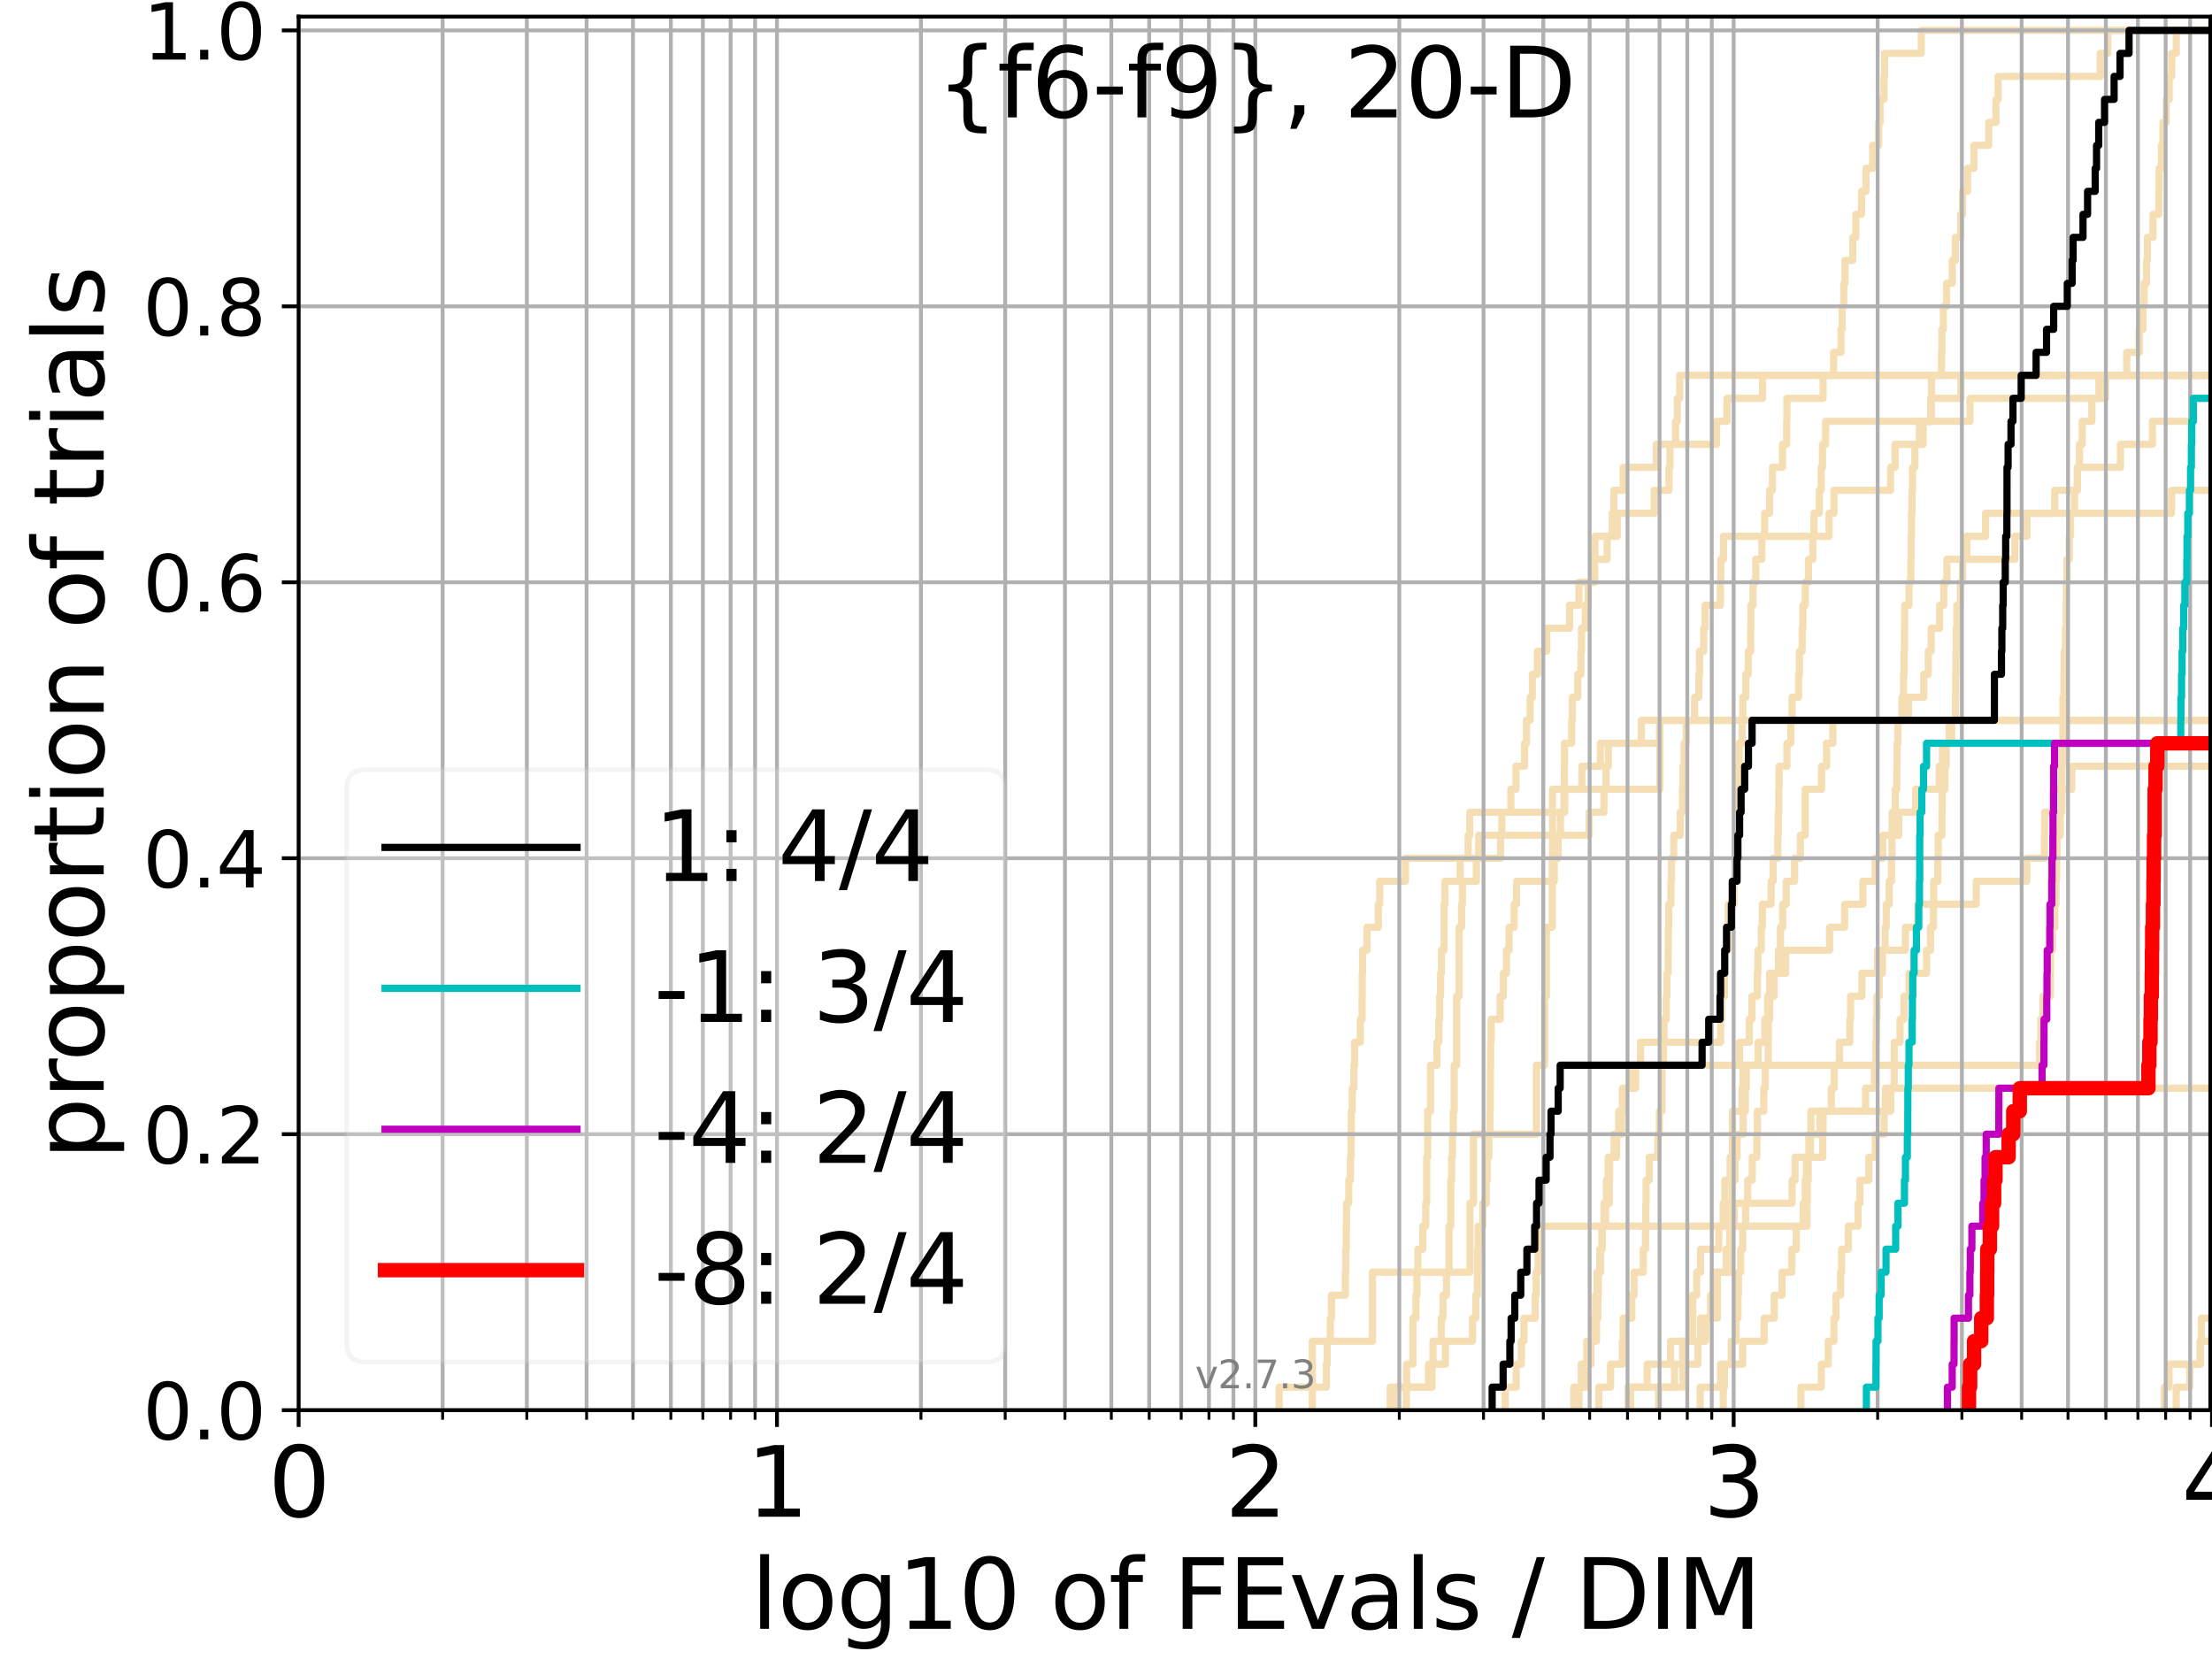 <?xml version="1.0" encoding="utf-8" standalone="no"?>
<!DOCTYPE svg PUBLIC "-//W3C//DTD SVG 1.1//EN"
  "http://www.w3.org/Graphics/SVG/1.1/DTD/svg11.dtd">
<svg xmlns:xlink="http://www.w3.org/1999/xlink" width="460.8pt" height="345.6pt" viewBox="0 0 460.8 345.6" xmlns="http://www.w3.org/2000/svg" version="1.1">
 <defs>
  <style type="text/css">*{stroke-linejoin: round; stroke-linecap: butt}</style>
 </defs>
 <g id="figure_1">
  <g id="patch_1">
   <path d="M 0 345.6 
L 460.8 345.6 
L 460.8 0 
L 0 0 
z
" style="fill: #ffffff"/>
  </g>
  <g id="axes_1">
   <g id="patch_2">
    <path d="M 62.208 293.76 
L 460.8 293.76 
L 460.8 3.456 
L 62.208 3.456 
z
" style="fill: #ffffff"/>
   </g>
   <g id="line2d_1">
    <path d="M 289.61 293.76 
L 289.61 288.97 
L 293.031 288.97 
L 293.031 284.179 
L 294.328 284.179 
L 294.328 279.389 
L 294.328 279.389 
L 294.328 274.598 
L 294.962 274.598 
L 294.962 269.808 
L 295.171 269.808 
L 295.171 265.017 
L 295.379 265.017 
L 295.379 260.227 
L 296.405 260.227 
L 296.405 255.436 
L 297.01 255.436 
L 297.01 250.646 
L 297.209 250.646 
L 297.209 245.855 
L 297.209 245.855 
L 297.209 241.065 
L 297.408 241.065 
L 297.408 236.274 
L 297.408 236.274 
L 297.408 231.484 
L 297.999 231.484 
L 297.999 226.693 
L 297.999 226.693 
L 297.999 221.903 
L 299.346 221.903 
L 299.346 217.112 
L 299.723 217.112 
L 299.723 212.322 
L 299.911 212.322 
L 299.911 207.531 
L 300.098 207.531 
L 300.098 202.741 
L 300.283 202.741 
L 300.283 197.95 
L 300.836 197.95 
L 300.836 193.16 
L 300.836 193.16 
L 300.836 188.369 
L 301.019 188.369 
L 301.019 183.579 
L 304.183 183.579 
L 304.183 178.788 
L 305.845 178.788 
L 305.845 173.998 
L 306.17 173.998 
L 306.17 169.207 
L 325.961 169.207 
L 325.961 164.417 
L 329.528 164.417 
L 329.528 159.626 
L 333.382 159.626 
L 333.382 154.836 
L 341.916 154.836 
L 341.916 150.045 
L 341.916 150.045 
L 341.916 150.045 
L 460.8 150.045 
" clip-path="url(#pfa26a62b3f)" style="fill: none; stroke: #f5deb3; stroke-width: 1.5; stroke-linecap: square"/>
   </g>
   <g id="line2d_2"/>
   <g id="line2d_3">
    <path d="M 290.305 293.76 
L 290.305 288.97 
L 297.578 288.97 
L 297.578 284.179 
L 301.106 284.179 
L 301.106 279.389 
L 306.745 279.389 
L 306.745 274.598 
L 307.424 274.598 
L 307.424 269.808 
L 307.774 269.808 
L 307.774 265.017 
L 307.804 265.017 
L 307.804 260.227 
L 307.923 260.227 
L 307.923 255.436 
L 308.904 255.436 
L 308.904 250.646 
L 309.607 250.646 
L 309.607 245.855 
L 309.806 245.855 
L 309.806 241.065 
L 310.166 241.065 
L 310.166 236.274 
L 310.39 236.274 
L 310.39 231.484 
L 310.446 231.484 
L 310.446 226.693 
L 310.481 226.693 
L 310.481 221.903 
L 310.516 221.903 
L 310.516 217.112 
L 310.627 217.112 
L 310.627 212.322 
L 312.519 212.322 
L 312.519 207.531 
L 313.186 207.531 
L 313.186 202.741 
L 313.824 202.741 
L 313.824 197.95 
L 314.363 197.95 
L 314.363 193.16 
L 315.44 193.16 
L 315.44 188.369 
L 315.929 188.369 
L 315.929 183.579 
L 323.774 183.579 
L 323.774 178.788 
L 324.577 178.788 
L 324.577 173.998 
L 325.063 173.998 
L 325.063 169.207 
L 325.814 169.207 
L 325.814 164.417 
L 325.887 164.417 
L 325.887 159.626 
L 325.917 159.626 
L 325.917 154.836 
L 327.4 154.836 
L 327.4 150.045 
L 327.546 150.045 
L 327.546 145.255 
L 328.665 145.255 
L 328.665 140.464 
L 329.339 140.464 
L 329.339 135.674 
L 329.46 135.674 
L 329.46 130.883 
L 330.267 130.883 
L 330.267 126.093 
L 330.86 126.093 
L 330.86 121.302 
L 332.185 121.302 
L 332.185 116.512 
L 334.789 116.512 
L 334.789 111.721 
L 336.894 111.721 
L 336.894 106.931 
L 344.589 106.931 
L 344.589 102.14 
L 347.68 102.14 
L 347.68 97.35 
L 347.889 97.35 
L 347.889 92.559 
L 349.058 92.559 
L 349.058 87.769 
L 349.406 87.769 
L 349.406 82.978 
L 349.919 82.978 
L 349.919 78.188 
L 349.919 78.188 
L 349.919 78.188 
L 460.8 78.188 
" clip-path="url(#pfa26a62b3f)" style="fill: none; stroke: #f5deb3; stroke-width: 1.5; stroke-linecap: square"/>
   </g>
   <g id="line2d_4">
    <path d="M 345.515 293.76 
L 345.515 288.97 
L 350.607 288.97 
L 350.607 284.179 
L 353.678 284.179 
L 353.678 279.389 
L 354.215 279.389 
L 354.215 274.598 
L 357.752 274.598 
L 357.752 269.808 
L 357.773 269.808 
L 357.773 265.017 
L 359.583 265.017 
L 359.583 260.227 
L 360.361 260.227 
L 360.361 255.436 
L 360.379 255.436 
L 360.379 250.646 
L 360.846 250.646 
L 360.846 245.855 
L 361.456 245.855 
L 361.456 241.065 
L 361.879 241.065 
L 361.879 236.274 
L 363.146 236.274 
L 363.146 231.484 
L 363.594 231.484 
L 363.594 226.693 
L 363.79 226.693 
L 363.79 221.903 
L 366.261 221.903 
L 366.261 217.112 
L 367.661 217.112 
L 367.661 212.322 
L 368.251 212.322 
L 368.251 207.531 
L 368.64 207.531 
L 368.64 202.741 
L 371.977 202.741 
L 371.977 197.95 
L 381.124 197.95 
L 381.124 193.16 
L 384.262 193.16 
L 384.262 188.369 
L 388.083 188.369 
L 388.083 183.579 
L 390.634 183.579 
L 390.634 178.788 
L 392.193 178.788 
L 392.193 173.998 
L 395.552 173.998 
L 395.552 169.207 
L 399.071 169.207 
L 399.071 164.417 
L 403.966 164.417 
L 403.966 159.626 
L 404.649 159.626 
L 404.649 154.836 
L 406.57 154.836 
L 406.57 150.045 
L 406.57 150.045 
L 406.57 150.045 
L 460.8 150.045 
" clip-path="url(#pfa26a62b3f)" style="fill: none; stroke: #f5deb3; stroke-width: 1.5; stroke-linecap: square"/>
   </g>
   <g id="line2d_5"/>
   <g id="line2d_6"/>
   <g id="line2d_7">
    <path d="M 328.921 293.76 
L 328.921 288.97 
L 329.402 288.97 
L 329.402 284.179 
L 331.418 284.179 
L 331.418 279.389 
L 332.037 279.389 
L 332.037 274.598 
L 332.384 274.598 
L 332.384 269.808 
L 332.681 269.808 
L 332.681 265.017 
L 333.439 265.017 
L 333.439 260.227 
L 333.803 260.227 
L 333.803 255.436 
L 334.123 255.436 
L 334.123 250.646 
L 335.252 250.646 
L 335.252 245.855 
L 335.315 245.855 
L 335.315 241.065 
L 336.248 241.065 
L 336.248 236.274 
L 337.797 236.274 
L 337.797 231.484 
L 337.968 231.484 
L 337.968 226.693 
L 339.997 226.693 
L 339.997 221.903 
L 362.374 221.903 
L 362.374 217.112 
L 364.422 217.112 
L 364.422 212.322 
L 364.976 212.322 
L 364.976 207.531 
L 366.078 207.531 
L 366.078 202.741 
L 366.207 202.741 
L 366.207 197.95 
L 366.91 197.95 
L 366.91 193.16 
L 367.132 193.16 
L 367.132 188.369 
L 368.948 188.369 
L 368.948 183.579 
L 369.364 183.579 
L 369.364 178.788 
L 370.351 178.788 
L 370.351 173.998 
L 370.444 173.998 
L 370.444 169.207 
L 370.552 169.207 
L 370.552 164.417 
L 370.613 164.417 
L 370.613 159.626 
L 372.246 159.626 
L 372.246 154.836 
L 373.07 154.836 
L 373.07 150.045 
L 373.327 150.045 
L 373.327 145.255 
L 374.67 145.255 
L 374.67 140.464 
L 374.853 140.464 
L 374.853 135.674 
L 375.426 135.674 
L 375.426 130.883 
L 375.574 130.883 
L 375.574 126.093 
L 376.069 126.093 
L 376.069 121.302 
L 376.737 121.302 
L 376.737 116.512 
L 377.648 116.512 
L 377.648 111.721 
L 377.873 111.721 
L 377.873 106.931 
L 378.999 106.931 
L 378.999 102.14 
L 379.376 102.14 
L 379.376 97.35 
L 379.655 97.35 
L 379.655 92.559 
L 380.319 92.559 
L 380.319 87.769 
L 410.397 87.769 
L 410.397 82.978 
L 438.621 82.978 
L 438.621 78.188 
L 461.8 78.188 
" clip-path="url(#pfa26a62b3f)" style="fill: none; stroke: #f5deb3; stroke-width: 1.5; stroke-linecap: square"/>
   </g>
   <g id="line2d_8">
    <path clip-path="url(#pfa26a62b3f)" style="fill: none; stroke: #f5deb3; stroke-width: 1.5; stroke-linecap: square"/>
   </g>
   <g id="line2d_9">
    <path d="M 327.846 293.76 
L 327.846 288.97 
L 330.391 288.97 
L 330.391 284.179 
L 330.545 284.179 
L 330.545 279.389 
L 332.577 279.389 
L 332.577 274.598 
L 332.877 274.598 
L 332.877 269.808 
L 332.964 269.808 
L 332.964 265.017 
L 333.27 265.017 
L 333.27 260.227 
L 333.705 260.227 
L 333.705 255.436 
L 334.481 255.436 
L 334.481 250.646 
L 334.641 250.646 
L 334.641 245.855 
L 335.011 245.855 
L 335.011 241.065 
L 336.776 241.065 
L 336.776 236.274 
L 337.215 236.274 
L 337.215 231.484 
L 338.307 231.484 
L 338.307 226.693 
L 340.756 226.693 
L 340.756 221.903 
L 341.753 221.903 
L 341.753 217.112 
L 358.442 217.112 
L 358.442 212.322 
L 358.685 212.322 
L 358.685 207.531 
L 359.263 207.531 
L 359.263 202.741 
L 359.268 202.741 
L 359.268 197.95 
L 359.934 197.95 
L 359.934 193.16 
L 360.034 193.16 
L 360.034 188.369 
L 361.219 188.369 
L 361.219 183.579 
L 361.651 183.579 
L 361.651 178.788 
L 361.739 178.788 
L 361.739 173.998 
L 361.824 173.998 
L 361.824 169.207 
L 361.873 169.207 
L 361.873 164.417 
L 362.034 164.417 
L 362.034 159.626 
L 362.309 159.626 
L 362.309 154.836 
L 362.916 154.836 
L 362.916 150.045 
L 363.053 150.045 
L 363.053 145.255 
L 363.678 145.255 
L 363.678 140.464 
L 364.187 140.464 
L 364.187 135.674 
L 364.704 135.674 
L 364.704 130.883 
L 364.74 130.883 
L 364.74 126.093 
L 365.176 126.093 
L 365.176 121.302 
L 365.762 121.302 
L 365.762 116.512 
L 367.038 116.512 
L 367.038 111.721 
L 367.612 111.721 
L 367.612 106.931 
L 368.653 106.931 
L 368.653 102.14 
L 369.245 102.14 
L 369.245 97.35 
L 371.327 97.35 
L 371.327 92.559 
L 372.199 92.559 
L 372.199 87.769 
L 372.239 87.769 
L 372.239 82.978 
L 379.789 82.978 
L 379.789 78.188 
L 381.972 78.188 
L 381.972 73.397 
L 383.509 73.397 
L 383.509 68.607 
L 383.76 68.607 
L 383.76 63.816 
L 384.089 63.816 
L 384.089 59.026 
L 384.345 59.026 
L 384.345 54.235 
L 385.966 54.235 
L 385.966 49.445 
L 386.613 49.445 
L 386.613 44.654 
L 387.796 44.654 
L 387.796 39.864 
L 388.706 39.864 
L 388.706 35.073 
L 390.1 35.073 
L 390.1 30.283 
L 391.364 30.283 
L 391.364 25.492 
L 391.651 25.492 
L 391.651 20.702 
L 392.478 20.702 
L 392.478 15.911 
L 392.6 15.911 
L 392.6 11.121 
L 400.241 11.121 
L 400.241 6.33 
L 400.241 6.33 
L 400.241 6.33 
L 460.8 6.33 
" clip-path="url(#pfa26a62b3f)" style="fill: none; stroke: #f5deb3; stroke-width: 1.5; stroke-linecap: square"/>
   </g>
   <g id="line2d_10">
    <path clip-path="url(#pfa26a62b3f)" style="fill: none; stroke: #f5deb3; stroke-width: 1.5; stroke-linecap: square"/>
   </g>
   <g id="line2d_11">
    <path d="M 339.679 293.76 
L 339.679 288.97 
L 343.13 288.97 
L 343.13 284.179 
L 348.013 284.179 
L 348.013 279.389 
L 355.319 279.389 
L 355.319 274.598 
L 356.37 274.598 
L 356.37 269.808 
L 356.918 269.808 
L 356.918 265.017 
L 360.612 265.017 
L 360.612 260.227 
L 360.669 260.227 
L 360.669 255.436 
L 361.279 255.436 
L 361.279 250.646 
L 373.325 250.646 
L 373.325 245.855 
L 373.939 245.855 
L 373.939 241.065 
L 377.144 241.065 
L 377.144 236.274 
L 379.122 236.274 
L 379.122 231.484 
L 393.881 231.484 
L 393.881 226.693 
L 461.8 226.693 
" clip-path="url(#pfa26a62b3f)" style="fill: none; stroke: #f5deb3; stroke-width: 1.5; stroke-linecap: square"/>
   </g>
   <g id="line2d_12">
    <path d="M 292.969 293.76 
L 292.969 288.97 
L 298.332 288.97 
L 298.332 284.179 
L 298.526 284.179 
L 298.526 279.389 
L 300.23 279.389 
L 300.23 274.598 
L 300.6 274.598 
L 300.6 269.808 
L 301.331 269.808 
L 301.331 265.017 
L 301.87 265.017 
L 301.87 260.227 
L 301.87 260.227 
L 301.87 255.436 
L 302.226 255.436 
L 302.226 250.646 
L 302.226 250.646 
L 302.226 245.855 
L 302.403 245.855 
L 302.403 241.065 
L 302.58 241.065 
L 302.58 236.274 
L 302.755 236.274 
L 302.755 231.484 
L 302.93 231.484 
L 302.93 226.693 
L 302.93 226.693 
L 302.93 221.903 
L 303.45 221.903 
L 303.45 217.112 
L 303.45 217.112 
L 303.45 212.322 
L 303.45 212.322 
L 303.45 207.531 
L 303.964 207.531 
L 303.964 202.741 
L 303.964 202.741 
L 303.964 197.95 
L 303.964 197.95 
L 303.964 193.16 
L 304.472 193.16 
L 304.472 188.369 
L 304.64 188.369 
L 304.64 183.579 
L 307.559 183.579 
L 307.559 178.788 
L 312.585 178.788 
L 312.585 173.998 
L 331.051 173.998 
L 331.051 169.207 
L 334.127 169.207 
L 334.127 164.417 
L 334.549 164.417 
L 334.549 159.626 
L 335.051 159.626 
L 335.051 154.836 
L 345.741 154.836 
L 345.741 150.045 
L 345.741 150.045 
L 345.741 150.045 
L 460.8 150.045 
" clip-path="url(#pfa26a62b3f)" style="fill: none; stroke: #f5deb3; stroke-width: 1.5; stroke-linecap: square"/>
   </g>
   <g id="line2d_13"/>
   <g id="line2d_14"/>
   <g id="line2d_15"/>
   <g id="line2d_16">
    <path d="M 450.874 293.76 
L 450.874 288.97 
L 451.832 288.97 
L 451.832 284.179 
L 458.347 284.179 
L 458.347 279.389 
L 461.8 279.389 
" clip-path="url(#pfa26a62b3f)" style="fill: none; stroke: #f5deb3; stroke-width: 1.5; stroke-linecap: square"/>
   </g>
   <g id="line2d_17">
    <path d="M 453.337 293.76 
L 453.337 288.97 
L 456.165 288.97 
L 456.165 284.179 
L 458.343 284.179 
L 458.343 279.389 
L 458.589 279.389 
L 458.589 274.598 
L 461.8 274.598 
" clip-path="url(#pfa26a62b3f)" style="fill: none; stroke: #f5deb3; stroke-width: 1.5; stroke-linecap: square"/>
   </g>
   <g id="line2d_18">
    <path d="M 266.486 293.76 
L 266.486 288.97 
L 276.312 288.97 
L 276.312 284.179 
L 276.481 284.179 
L 276.481 279.389 
L 277.134 279.389 
L 277.134 274.598 
L 277.374 274.598 
L 277.374 269.808 
L 280.26 269.808 
L 280.26 265.017 
L 280.358 265.017 
L 280.358 260.227 
L 280.456 260.227 
L 280.456 255.436 
L 280.512 255.436 
L 280.512 250.646 
L 280.97 250.646 
L 280.97 245.855 
L 281.313 245.855 
L 281.313 241.065 
L 281.45 241.065 
L 281.45 236.274 
L 281.491 236.274 
L 281.491 231.484 
L 281.695 231.484 
L 281.695 226.693 
L 282.033 226.693 
L 282.033 221.903 
L 282.194 221.903 
L 282.194 217.112 
L 283.385 217.112 
L 283.385 212.322 
L 283.749 212.322 
L 283.749 207.531 
L 283.775 207.531 
L 283.775 202.741 
L 283.839 202.741 
L 283.839 197.95 
L 284.772 197.95 
L 284.772 193.16 
L 287.133 193.16 
L 287.133 188.369 
L 287.431 188.369 
L 287.431 183.579 
L 292.78 183.579 
L 292.78 178.788 
L 308.041 178.788 
L 308.041 173.998 
L 312.863 173.998 
L 312.863 169.207 
L 314.731 169.207 
L 314.731 164.417 
L 315.806 164.417 
L 315.806 159.626 
L 317.594 159.626 
L 317.594 154.836 
L 317.989 154.836 
L 317.989 150.045 
L 318.751 150.045 
L 318.751 145.255 
L 319.21 145.255 
L 319.21 140.464 
L 320.269 140.464 
L 320.269 135.674 
L 322.201 135.674 
L 322.201 130.883 
L 326.969 130.883 
L 326.969 126.093 
L 328.912 126.093 
L 328.912 121.302 
L 331.791 121.302 
L 331.791 116.512 
L 332.266 116.512 
L 332.266 111.721 
L 335.858 111.721 
L 335.858 106.931 
L 336.214 106.931 
L 336.214 102.14 
L 338.141 102.14 
L 338.141 97.35 
L 345.024 97.35 
L 345.024 92.559 
L 357.586 92.559 
L 357.586 87.769 
L 359.753 87.769 
L 359.753 82.978 
L 367.174 82.978 
L 367.174 78.188 
L 367.174 78.188 
L 367.174 78.188 
L 460.8 78.188 
" clip-path="url(#pfa26a62b3f)" style="fill: none; stroke: #f5deb3; stroke-width: 1.5; stroke-linecap: square"/>
   </g>
   <g id="line2d_19"/>
   <g id="line2d_20">
    <path d="M 354.175 293.76 
L 354.175 288.97 
L 358.416 288.97 
L 358.416 284.179 
L 363.04 284.179 
L 363.04 279.389 
L 367.498 279.389 
L 367.498 274.598 
L 369.61 274.598 
L 369.61 269.808 
L 371.224 269.808 
L 371.224 265.017 
L 373.281 265.017 
L 373.281 260.227 
L 374.2 260.227 
L 374.2 255.436 
L 375.659 255.436 
L 375.659 250.646 
L 376.061 250.646 
L 376.061 245.855 
L 376.297 245.855 
L 376.297 241.065 
L 379.725 241.065 
L 379.725 236.274 
L 379.783 236.274 
L 379.783 231.484 
L 381.504 231.484 
L 381.504 226.693 
L 382.104 226.693 
L 382.104 221.903 
L 383.192 221.903 
L 383.192 217.112 
L 385.352 217.112 
L 385.352 212.322 
L 385.508 212.322 
L 385.508 207.531 
L 387.871 207.531 
L 387.871 202.741 
L 391.134 202.741 
L 391.134 197.95 
L 396.937 197.95 
L 396.937 193.16 
L 399.491 193.16 
L 399.491 188.369 
L 411.693 188.369 
L 411.693 183.579 
L 422.231 183.579 
L 422.231 178.788 
L 425.883 178.788 
L 425.883 173.998 
L 425.941 173.998 
L 425.941 169.207 
L 427.691 169.207 
L 427.691 164.417 
L 431.591 164.417 
L 431.591 159.626 
L 461.8 159.626 
" clip-path="url(#pfa26a62b3f)" style="fill: none; stroke: #f5deb3; stroke-width: 1.5; stroke-linecap: square"/>
   </g>
   <g id="line2d_21"/>
   <g id="line2d_22">
    <path d="M 358.991 293.76 
L 358.991 288.97 
L 359.252 288.97 
L 359.252 284.179 
L 360.671 284.179 
L 360.671 279.389 
L 361.632 279.389 
L 361.632 274.598 
L 362.055 274.598 
L 362.055 269.808 
L 362.149 269.808 
L 362.149 265.017 
L 362.63 265.017 
L 362.63 260.227 
L 363.048 260.227 
L 363.048 255.436 
L 363.643 255.436 
L 363.643 250.646 
L 364.074 250.646 
L 364.074 245.855 
L 365.026 245.855 
L 365.026 241.065 
L 365.996 241.065 
L 365.996 236.274 
L 366.099 236.274 
L 366.099 231.484 
L 367.435 231.484 
L 367.435 226.693 
L 367.752 226.693 
L 367.752 221.903 
L 368.361 221.903 
L 368.361 217.112 
L 368.392 217.112 
L 368.392 212.322 
L 368.664 212.322 
L 368.664 207.531 
L 369.557 207.531 
L 369.557 202.741 
L 370.484 202.741 
L 370.484 197.95 
L 370.909 197.95 
L 370.909 193.16 
L 371.368 193.16 
L 371.368 188.369 
L 372.103 188.369 
L 372.103 183.579 
L 373.848 183.579 
L 373.848 178.788 
L 375.056 178.788 
L 375.056 173.998 
L 376.046 173.998 
L 376.046 169.207 
L 376.05 169.207 
L 376.05 164.417 
L 379.461 164.417 
L 379.461 159.626 
L 380.517 159.626 
L 380.517 154.836 
L 381.81 154.836 
L 381.81 150.045 
L 397.572 150.045 
L 397.572 145.255 
L 400.762 145.255 
L 400.762 140.464 
L 401.695 140.464 
L 401.695 135.674 
L 402.298 135.674 
L 402.298 130.883 
L 404.062 130.883 
L 404.062 126.093 
L 404.923 126.093 
L 404.923 121.302 
L 405.577 121.302 
L 405.577 116.512 
L 419.746 116.512 
L 419.746 111.721 
L 422.262 111.721 
L 422.262 106.931 
L 428.025 106.931 
L 428.025 102.14 
L 432.752 102.14 
L 432.752 97.35 
L 441.728 97.35 
L 441.728 92.559 
L 448.385 92.559 
L 448.385 87.769 
L 456.735 87.769 
L 456.735 82.978 
L 456.735 82.978 
L 456.735 82.978 
L 460.8 82.978 
" clip-path="url(#pfa26a62b3f)" style="fill: none; stroke: #f5deb3; stroke-width: 1.5; stroke-linecap: square"/>
   </g>
   <g id="line2d_23">
    <path clip-path="url(#pfa26a62b3f)" style="fill: none; stroke: #f5deb3; stroke-width: 1.5; stroke-linecap: square"/>
   </g>
   <g id="line2d_24">
    <path d="M 339.146 293.76 
L 339.146 288.97 
L 348.829 288.97 
L 348.829 284.179 
L 350.535 284.179 
L 350.535 279.389 
L 352.59 279.389 
L 352.59 274.598 
L 352.629 274.598 
L 352.629 269.808 
L 353.444 269.808 
L 353.444 265.017 
L 354.263 265.017 
L 354.263 260.227 
L 358.051 260.227 
L 358.051 255.436 
L 358.975 255.436 
L 358.975 250.646 
L 359.304 250.646 
L 359.304 245.855 
L 360.425 245.855 
L 360.425 241.065 
L 360.896 241.065 
L 360.896 236.274 
L 360.913 236.274 
L 360.913 231.484 
L 362.916 231.484 
L 362.916 226.693 
L 363.1 226.693 
L 363.1 221.903 
L 424.881 221.903 
L 424.881 217.112 
L 425.126 217.112 
L 425.126 212.322 
L 425.593 212.322 
L 425.593 207.531 
L 427.121 207.531 
L 427.121 202.741 
L 427.149 202.741 
L 427.149 197.95 
L 427.548 197.95 
L 427.548 193.16 
L 428.085 193.16 
L 428.085 188.369 
L 428.299 188.369 
L 428.299 183.579 
L 428.445 183.579 
L 428.445 178.788 
L 428.515 178.788 
L 428.515 173.998 
L 429.182 173.998 
L 429.182 169.207 
L 429.51 169.207 
L 429.51 164.417 
L 429.515 164.417 
L 429.515 159.626 
L 429.619 159.626 
L 429.619 154.836 
L 429.738 154.836 
L 429.738 150.045 
L 429.745 150.045 
L 429.745 145.255 
L 429.954 145.255 
L 429.954 140.464 
L 430.018 140.464 
L 430.018 135.674 
L 430.267 135.674 
L 430.267 130.883 
L 430.432 130.883 
L 430.432 126.093 
L 430.47 126.093 
L 430.47 121.302 
L 430.579 121.302 
L 430.579 116.512 
L 431.055 116.512 
L 431.055 111.721 
L 431.292 111.721 
L 431.292 106.931 
L 432.175 106.931 
L 432.175 102.14 
L 432.766 102.14 
L 432.766 97.35 
L 433.192 97.35 
L 433.192 92.559 
L 433.764 92.559 
L 433.764 87.769 
L 435.786 87.769 
L 435.786 82.978 
L 437.253 82.978 
L 437.253 78.188 
L 443.036 78.188 
L 443.036 73.397 
L 445.634 73.397 
L 445.634 68.607 
L 446.415 68.607 
L 446.415 63.816 
L 446.676 63.816 
L 446.676 59.026 
L 447.166 59.026 
L 447.166 54.235 
L 447.345 54.235 
L 447.345 49.445 
L 448.506 49.445 
L 448.506 44.654 
L 449.709 44.654 
L 449.709 39.864 
L 449.775 39.864 
L 449.775 35.073 
L 450.263 35.073 
L 450.263 30.283 
L 450.579 30.283 
L 450.579 25.492 
L 451.268 25.492 
L 451.268 20.702 
L 451.879 20.702 
L 451.879 15.911 
L 452.405 15.911 
L 452.405 11.121 
L 453.364 11.121 
L 453.364 6.33 
L 453.364 6.33 
L 453.364 6.33 
L 460.8 6.33 
" clip-path="url(#pfa26a62b3f)" style="fill: none; stroke: #f5deb3; stroke-width: 1.5; stroke-linecap: square"/>
   </g>
   <g id="line2d_25">
    <path clip-path="url(#pfa26a62b3f)" style="fill: none; stroke: #f5deb3; stroke-width: 1.5; stroke-linecap: square"/>
   </g>
   <g id="line2d_26">
    <path d="M 375.166 293.76 
L 375.166 288.97 
L 379.413 288.97 
L 379.413 284.179 
L 380.858 284.179 
L 380.858 279.389 
L 382.042 279.389 
L 382.042 274.598 
L 382.469 274.598 
L 382.469 269.808 
L 383.42 269.808 
L 383.42 265.017 
L 383.636 265.017 
L 383.636 260.227 
L 385.04 260.227 
L 385.04 255.436 
L 387.066 255.436 
L 387.066 250.646 
L 387.464 250.646 
L 387.464 245.855 
L 389.308 245.855 
L 389.308 241.065 
L 390.667 241.065 
L 390.667 236.274 
L 392.506 236.274 
L 392.506 231.484 
L 392.734 231.484 
L 392.734 226.693 
L 394.594 226.693 
L 394.594 221.903 
L 394.611 221.903 
L 394.611 217.112 
L 395.805 217.112 
L 395.805 212.322 
L 396.636 212.322 
L 396.636 207.531 
L 397.673 207.531 
L 397.673 202.741 
L 401.339 202.741 
L 401.339 197.95 
L 402.164 197.95 
L 402.164 193.16 
L 402.777 193.16 
L 402.777 188.369 
L 402.828 188.369 
L 402.828 183.579 
L 403.679 183.579 
L 403.679 178.788 
L 403.764 178.788 
L 403.764 173.998 
L 404.553 173.998 
L 404.553 169.207 
L 404.6 169.207 
L 404.6 164.417 
L 405.163 164.417 
L 405.163 159.626 
L 405.406 159.626 
L 405.406 154.836 
L 406.049 154.836 
L 406.049 150.045 
L 407.364 150.045 
L 407.364 145.255 
L 407.399 145.255 
L 407.399 140.464 
L 407.469 140.464 
L 407.469 135.674 
L 407.507 135.674 
L 407.507 130.883 
L 407.653 130.883 
L 407.653 126.093 
L 408.375 126.093 
L 408.375 121.302 
L 408.823 121.302 
L 408.823 116.512 
L 409.725 116.512 
L 409.725 111.721 
L 413.627 111.721 
L 413.627 106.931 
L 452.371 106.931 
L 452.371 102.14 
L 461.8 102.14 
" clip-path="url(#pfa26a62b3f)" style="fill: none; stroke: #f5deb3; stroke-width: 1.5; stroke-linecap: square"/>
   </g>
   <g id="line2d_27">
    <path d="M 333.051 293.76 
L 333.051 288.97 
L 335.515 288.97 
L 335.515 284.179 
L 337.96 284.179 
L 337.96 279.389 
L 338.152 279.389 
L 338.152 274.598 
L 339.934 274.598 
L 339.934 269.808 
L 340.405 269.808 
L 340.405 265.017 
L 342.322 265.017 
L 342.322 260.227 
L 342.791 260.227 
L 342.791 255.436 
L 342.86 255.436 
L 342.86 250.646 
L 342.913 250.646 
L 342.913 245.855 
L 343.574 245.855 
L 343.574 241.065 
L 345.362 241.065 
L 345.362 236.274 
L 345.682 236.274 
L 345.682 231.484 
L 346.235 231.484 
L 346.235 226.693 
L 346.242 226.693 
L 346.242 221.903 
L 346.537 221.903 
L 346.537 217.112 
L 346.655 217.112 
L 346.655 212.322 
L 347.124 212.322 
L 347.124 207.531 
L 347.259 207.531 
L 347.259 202.741 
L 347.509 202.741 
L 347.509 197.95 
L 347.55 197.95 
L 347.55 193.16 
L 347.636 193.16 
L 347.636 188.369 
L 348.08 188.369 
L 348.08 183.579 
L 348.203 183.579 
L 348.203 178.788 
L 348.67 178.788 
L 348.67 173.998 
L 350.029 173.998 
L 350.029 169.207 
L 350.491 169.207 
L 350.491 164.417 
L 350.599 164.417 
L 350.599 159.626 
L 350.822 159.626 
L 350.822 154.836 
L 351.278 154.836 
L 351.278 150.045 
L 353.031 150.045 
L 353.031 145.255 
L 353.914 145.255 
L 353.914 140.464 
L 354.047 140.464 
L 354.047 135.674 
L 354.906 135.674 
L 354.906 130.883 
L 355.192 130.883 
L 355.192 126.093 
L 358.403 126.093 
L 358.403 121.302 
L 358.479 121.302 
L 358.479 116.512 
L 359.03 116.512 
L 359.03 111.721 
L 381.032 111.721 
L 381.032 106.931 
L 382.058 106.931 
L 382.058 102.14 
L 393.841 102.14 
L 393.841 97.35 
L 394.776 97.35 
L 394.776 92.559 
L 399.843 92.559 
L 399.843 87.769 
L 402.333 87.769 
L 402.333 82.978 
L 408.486 82.978 
L 408.486 78.188 
L 408.486 78.188 
L 408.486 78.188 
L 460.8 78.188 
" clip-path="url(#pfa26a62b3f)" style="fill: none; stroke: #f5deb3; stroke-width: 1.5; stroke-linecap: square"/>
   </g>
   <g id="line2d_28">
    <path d="M 313.564 293.76 
L 313.564 288.97 
L 315.861 288.97 
L 315.861 284.179 
L 316.926 284.179 
L 316.926 279.389 
L 317.47 279.389 
L 317.47 274.598 
L 319.793 274.598 
L 319.793 269.808 
L 320.018 269.808 
L 320.018 265.017 
L 320.436 265.017 
L 320.436 260.227 
L 320.833 260.227 
L 320.833 255.436 
L 376.417 255.436 
L 376.417 250.646 
L 376.482 250.646 
L 376.482 245.855 
L 376.688 245.855 
L 376.688 241.065 
L 376.821 241.065 
L 376.821 236.274 
L 377.233 236.274 
L 377.233 231.484 
L 388.635 231.484 
L 388.635 226.693 
L 390.476 226.693 
L 390.476 221.903 
L 390.781 221.903 
L 390.781 217.112 
L 390.872 217.112 
L 390.872 212.322 
L 391.01 212.322 
L 391.01 207.531 
L 391.477 207.531 
L 391.477 202.741 
L 392.147 202.741 
L 392.147 197.95 
L 392.701 197.95 
L 392.701 193.16 
L 392.938 193.16 
L 392.938 188.369 
L 393.543 188.369 
L 393.543 183.579 
L 394.038 183.579 
L 394.038 178.788 
L 394.128 178.788 
L 394.128 173.998 
L 394.167 173.998 
L 394.167 169.207 
L 394.824 169.207 
L 394.824 164.417 
L 395.142 164.417 
L 395.142 159.626 
L 395.185 159.626 
L 395.185 154.836 
L 395.371 154.836 
L 395.371 150.045 
L 396.228 150.045 
L 396.228 145.255 
L 396.538 145.255 
L 396.538 140.464 
L 396.667 140.464 
L 396.667 135.674 
L 396.741 135.674 
L 396.741 130.883 
L 396.771 130.883 
L 396.771 126.093 
L 397.671 126.093 
L 397.671 121.302 
L 398.066 121.302 
L 398.066 116.512 
L 398.13 116.512 
L 398.13 111.721 
L 398.196 111.721 
L 398.196 106.931 
L 398.303 106.931 
L 398.303 102.14 
L 398.423 102.14 
L 398.423 97.35 
L 398.915 97.35 
L 398.915 92.559 
L 400.624 92.559 
L 400.624 87.769 
L 402.192 87.769 
L 402.192 82.978 
L 402.361 82.978 
L 402.361 78.188 
L 404.456 78.188 
L 404.456 73.397 
L 404.544 73.397 
L 404.544 68.607 
L 404.832 68.607 
L 404.832 63.816 
L 405.503 63.816 
L 405.503 59.026 
L 406.691 59.026 
L 406.691 54.235 
L 407.332 54.235 
L 407.332 49.445 
L 408.441 49.445 
L 408.441 44.654 
L 408.816 44.654 
L 408.816 39.864 
L 409.883 39.864 
L 409.883 35.073 
L 411.191 35.073 
L 411.191 30.283 
L 414.285 30.283 
L 414.285 25.492 
L 415.792 25.492 
L 415.792 20.702 
L 416.243 20.702 
L 416.243 15.911 
L 437.516 15.911 
L 437.516 11.121 
L 439.1 11.121 
L 439.1 6.33 
L 439.1 6.33 
L 439.1 6.33 
L 460.8 6.33 
" clip-path="url(#pfa26a62b3f)" style="fill: none; stroke: #f5deb3; stroke-width: 1.5; stroke-linecap: square"/>
   </g>
   <g id="line2d_29">
    <path d="M 273.387 293.76 
L 273.387 288.97 
L 273.387 288.97 
L 273.387 284.179 
L 273.387 284.179 
L 273.387 279.389 
L 285.907 279.389 
L 285.907 274.598 
L 285.907 274.598 
L 285.907 269.808 
L 285.907 269.808 
L 285.907 265.017 
L 306.217 265.017 
L 306.217 260.227 
L 306.217 260.227 
L 306.217 255.436 
L 306.217 255.436 
L 306.217 250.646 
L 306.95 250.646 
L 306.95 245.855 
L 306.95 245.855 
L 306.95 241.065 
L 306.95 241.065 
L 306.95 236.274 
L 320.062 236.274 
L 320.062 231.484 
L 320.062 231.484 
L 320.062 226.693 
L 320.062 226.693 
L 320.062 221.903 
L 321.778 221.903 
L 321.778 217.112 
L 321.778 217.112 
L 321.778 212.322 
L 321.778 212.322 
L 321.778 207.531 
L 322.142 207.531 
L 322.142 202.741 
L 322.142 202.741 
L 322.142 197.95 
L 322.142 197.95 
L 322.142 193.16 
L 323.356 193.16 
L 323.356 188.369 
L 323.356 188.369 
L 323.356 183.579 
L 323.356 183.579 
L 323.356 178.788 
L 323.418 178.788 
L 323.418 173.998 
L 323.418 173.998 
L 323.418 169.207 
L 323.418 169.207 
L 323.418 164.417 
L 345.763 164.417 
L 345.763 159.626 
L 345.763 159.626 
L 345.763 154.836 
L 345.763 154.836 
L 345.763 150.045 
L 345.763 150.045 
L 345.763 150.045 
L 460.8 150.045 
" clip-path="url(#pfa26a62b3f)" style="fill: none; stroke: #f5deb3; stroke-width: 1.5; stroke-linecap: square"/>
   </g>
   <g id="line2d_30"/>
   <g id="matplotlib.axis_1">
    <g id="xtick_1">
     <g id="line2d_31">
      <path d="M 62.208 293.76 
L 62.208 3.456 
" clip-path="url(#pfa26a62b3f)" style="fill: none; stroke: #b0b0b0; stroke-width: 0.8; stroke-linecap: square"/>
     </g>
     <g id="line2d_32">
      <defs>
       <path id="m770d553052" d="M 0 0 
L 0 3.5 
" style="stroke: #000000; stroke-width: 0.8"/>
      </defs>
      <g>
       <use xlink:href="#m770d553052" x="62.208" y="293.76" style="stroke: #000000; stroke-width: 0.8"/>
      </g>
     </g>
     <g id="text_1">
      <!-- 0 -->
      <g transform="translate(55.846 315.957) scale(0.2 -0.2)">
       <defs>
        <path id="DejaVuSans-30" d="M 2034 4250 
Q 1547 4250 1301 3770 
Q 1056 3291 1056 2328 
Q 1056 1369 1301 889 
Q 1547 409 2034 409 
Q 2525 409 2770 889 
Q 3016 1369 3016 2328 
Q 3016 3291 2770 3770 
Q 2525 4250 2034 4250 
z
M 2034 4750 
Q 2819 4750 3233 4129 
Q 3647 3509 3647 2328 
Q 3647 1150 3233 529 
Q 2819 -91 2034 -91 
Q 1250 -91 836 529 
Q 422 1150 422 2328 
Q 422 3509 836 4129 
Q 1250 4750 2034 4750 
z
" transform="scale(0.016)"/>
       </defs>
       <use xlink:href="#DejaVuSans-30"/>
      </g>
     </g>
    </g>
    <g id="xtick_2">
     <g id="line2d_33">
      <path d="M 161.856 293.76 
L 161.856 3.456 
" clip-path="url(#pfa26a62b3f)" style="fill: none; stroke: #b0b0b0; stroke-width: 0.8; stroke-linecap: square"/>
     </g>
     <g id="line2d_34">
      <g>
       <use xlink:href="#m770d553052" x="161.856" y="293.76" style="stroke: #000000; stroke-width: 0.8"/>
      </g>
     </g>
     <g id="text_2">
      <!-- 1 -->
      <g transform="translate(155.493 315.957) scale(0.2 -0.2)">
       <defs>
        <path id="DejaVuSans-31" d="M 794 531 
L 1825 531 
L 1825 4091 
L 703 3866 
L 703 4441 
L 1819 4666 
L 2450 4666 
L 2450 531 
L 3481 531 
L 3481 0 
L 794 0 
L 794 531 
z
" transform="scale(0.016)"/>
       </defs>
       <use xlink:href="#DejaVuSans-31"/>
      </g>
     </g>
    </g>
    <g id="xtick_3">
     <g id="line2d_35">
      <path d="M 261.504 293.76 
L 261.504 3.456 
" clip-path="url(#pfa26a62b3f)" style="fill: none; stroke: #b0b0b0; stroke-width: 0.8; stroke-linecap: square"/>
     </g>
     <g id="line2d_36">
      <g>
       <use xlink:href="#m770d553052" x="261.504" y="293.76" style="stroke: #000000; stroke-width: 0.8"/>
      </g>
     </g>
     <g id="text_3">
      <!-- 2 -->
      <g transform="translate(255.141 315.957) scale(0.2 -0.2)">
       <defs>
        <path id="DejaVuSans-32" d="M 1228 531 
L 3431 531 
L 3431 0 
L 469 0 
L 469 531 
Q 828 903 1448 1529 
Q 2069 2156 2228 2338 
Q 2531 2678 2651 2914 
Q 2772 3150 2772 3378 
Q 2772 3750 2511 3984 
Q 2250 4219 1831 4219 
Q 1534 4219 1204 4116 
Q 875 4013 500 3803 
L 500 4441 
Q 881 4594 1212 4672 
Q 1544 4750 1819 4750 
Q 2544 4750 2975 4387 
Q 3406 4025 3406 3419 
Q 3406 3131 3298 2873 
Q 3191 2616 2906 2266 
Q 2828 2175 2409 1742 
Q 1991 1309 1228 531 
z
" transform="scale(0.016)"/>
       </defs>
       <use xlink:href="#DejaVuSans-32"/>
      </g>
     </g>
    </g>
    <g id="xtick_4">
     <g id="line2d_37">
      <path d="M 361.152 293.76 
L 361.152 3.456 
" clip-path="url(#pfa26a62b3f)" style="fill: none; stroke: #b0b0b0; stroke-width: 0.8; stroke-linecap: square"/>
     </g>
     <g id="line2d_38">
      <g>
       <use xlink:href="#m770d553052" x="361.152" y="293.76" style="stroke: #000000; stroke-width: 0.8"/>
      </g>
     </g>
     <g id="text_4">
      <!-- 3 -->
      <g transform="translate(354.789 315.957) scale(0.2 -0.2)">
       <defs>
        <path id="DejaVuSans-33" d="M 2597 2516 
Q 3050 2419 3304 2112 
Q 3559 1806 3559 1356 
Q 3559 666 3084 287 
Q 2609 -91 1734 -91 
Q 1441 -91 1130 -33 
Q 819 25 488 141 
L 488 750 
Q 750 597 1062 519 
Q 1375 441 1716 441 
Q 2309 441 2620 675 
Q 2931 909 2931 1356 
Q 2931 1769 2642 2001 
Q 2353 2234 1838 2234 
L 1294 2234 
L 1294 2753 
L 1863 2753 
Q 2328 2753 2575 2939 
Q 2822 3125 2822 3475 
Q 2822 3834 2567 4026 
Q 2313 4219 1838 4219 
Q 1578 4219 1281 4162 
Q 984 4106 628 3988 
L 628 4550 
Q 988 4650 1302 4700 
Q 1616 4750 1894 4750 
Q 2613 4750 3031 4423 
Q 3450 4097 3450 3541 
Q 3450 3153 3228 2886 
Q 3006 2619 2597 2516 
z
" transform="scale(0.016)"/>
       </defs>
       <use xlink:href="#DejaVuSans-33"/>
      </g>
     </g>
    </g>
    <g id="xtick_5">
     <g id="line2d_39">
      <path d="M 460.8 293.76 
L 460.8 3.456 
" clip-path="url(#pfa26a62b3f)" style="fill: none; stroke: #b0b0b0; stroke-width: 0.8; stroke-linecap: square"/>
     </g>
     <g id="line2d_40">
      <g>
       <use xlink:href="#m770d553052" x="460.8" y="293.76" style="stroke: #000000; stroke-width: 0.8"/>
      </g>
     </g>
     <g id="text_5">
      <!-- 4 -->
      <g transform="translate(454.437 315.957) scale(0.2 -0.2)">
       <defs>
        <path id="DejaVuSans-34" d="M 2419 4116 
L 825 1625 
L 2419 1625 
L 2419 4116 
z
M 2253 4666 
L 3047 4666 
L 3047 1625 
L 3713 1625 
L 3713 1100 
L 3047 1100 
L 3047 0 
L 2419 0 
L 2419 1100 
L 313 1100 
L 313 1709 
L 2253 4666 
z
" transform="scale(0.016)"/>
       </defs>
       <use xlink:href="#DejaVuSans-34"/>
      </g>
     </g>
    </g>
    <g id="xtick_6">
     <g id="line2d_41">
      <path d="M 92.205 293.76 
L 92.205 3.456 
" clip-path="url(#pfa26a62b3f)" style="fill: none; stroke: #b0b0b0; stroke-width: 0.8; stroke-linecap: square"/>
     </g>
     <g id="line2d_42">
      <defs>
       <path id="m328fd5e514" d="M 0 0 
L 0 2 
" style="stroke: #000000; stroke-width: 0.6"/>
      </defs>
      <g>
       <use xlink:href="#m328fd5e514" x="92.205" y="293.76" style="stroke: #000000; stroke-width: 0.6"/>
      </g>
     </g>
    </g>
    <g id="xtick_7">
     <g id="line2d_43">
      <path d="M 109.752 293.76 
L 109.752 3.456 
" clip-path="url(#pfa26a62b3f)" style="fill: none; stroke: #b0b0b0; stroke-width: 0.8; stroke-linecap: square"/>
     </g>
     <g id="line2d_44">
      <g>
       <use xlink:href="#m328fd5e514" x="109.752" y="293.76" style="stroke: #000000; stroke-width: 0.6"/>
      </g>
     </g>
    </g>
    <g id="xtick_8">
     <g id="line2d_45">
      <path d="M 122.202 293.76 
L 122.202 3.456 
" clip-path="url(#pfa26a62b3f)" style="fill: none; stroke: #b0b0b0; stroke-width: 0.8; stroke-linecap: square"/>
     </g>
     <g id="line2d_46">
      <g>
       <use xlink:href="#m328fd5e514" x="122.202" y="293.76" style="stroke: #000000; stroke-width: 0.6"/>
      </g>
     </g>
    </g>
    <g id="xtick_9">
     <g id="line2d_47">
      <path d="M 131.859 293.76 
L 131.859 3.456 
" clip-path="url(#pfa26a62b3f)" style="fill: none; stroke: #b0b0b0; stroke-width: 0.8; stroke-linecap: square"/>
     </g>
     <g id="line2d_48">
      <g>
       <use xlink:href="#m328fd5e514" x="131.859" y="293.76" style="stroke: #000000; stroke-width: 0.6"/>
      </g>
     </g>
    </g>
    <g id="xtick_10">
     <g id="line2d_49">
      <path d="M 139.749 293.76 
L 139.749 3.456 
" clip-path="url(#pfa26a62b3f)" style="fill: none; stroke: #b0b0b0; stroke-width: 0.8; stroke-linecap: square"/>
     </g>
     <g id="line2d_50">
      <g>
       <use xlink:href="#m328fd5e514" x="139.749" y="293.76" style="stroke: #000000; stroke-width: 0.6"/>
      </g>
     </g>
    </g>
    <g id="xtick_11">
     <g id="line2d_51">
      <path d="M 146.42 293.76 
L 146.42 3.456 
" clip-path="url(#pfa26a62b3f)" style="fill: none; stroke: #b0b0b0; stroke-width: 0.8; stroke-linecap: square"/>
     </g>
     <g id="line2d_52">
      <g>
       <use xlink:href="#m328fd5e514" x="146.42" y="293.76" style="stroke: #000000; stroke-width: 0.6"/>
      </g>
     </g>
    </g>
    <g id="xtick_12">
     <g id="line2d_53">
      <path d="M 152.199 293.76 
L 152.199 3.456 
" clip-path="url(#pfa26a62b3f)" style="fill: none; stroke: #b0b0b0; stroke-width: 0.8; stroke-linecap: square"/>
     </g>
     <g id="line2d_54">
      <g>
       <use xlink:href="#m328fd5e514" x="152.199" y="293.76" style="stroke: #000000; stroke-width: 0.6"/>
      </g>
     </g>
    </g>
    <g id="xtick_13">
     <g id="line2d_55">
      <path d="M 157.296 293.76 
L 157.296 3.456 
" clip-path="url(#pfa26a62b3f)" style="fill: none; stroke: #b0b0b0; stroke-width: 0.8; stroke-linecap: square"/>
     </g>
     <g id="line2d_56">
      <g>
       <use xlink:href="#m328fd5e514" x="157.296" y="293.76" style="stroke: #000000; stroke-width: 0.6"/>
      </g>
     </g>
    </g>
    <g id="xtick_14">
     <g id="line2d_57">
      <path d="M 191.853 293.76 
L 191.853 3.456 
" clip-path="url(#pfa26a62b3f)" style="fill: none; stroke: #b0b0b0; stroke-width: 0.8; stroke-linecap: square"/>
     </g>
     <g id="line2d_58">
      <g>
       <use xlink:href="#m328fd5e514" x="191.853" y="293.76" style="stroke: #000000; stroke-width: 0.6"/>
      </g>
     </g>
    </g>
    <g id="xtick_15">
     <g id="line2d_59">
      <path d="M 209.4 293.76 
L 209.4 3.456 
" clip-path="url(#pfa26a62b3f)" style="fill: none; stroke: #b0b0b0; stroke-width: 0.8; stroke-linecap: square"/>
     </g>
     <g id="line2d_60">
      <g>
       <use xlink:href="#m328fd5e514" x="209.4" y="293.76" style="stroke: #000000; stroke-width: 0.6"/>
      </g>
     </g>
    </g>
    <g id="xtick_16">
     <g id="line2d_61">
      <path d="M 221.85 293.76 
L 221.85 3.456 
" clip-path="url(#pfa26a62b3f)" style="fill: none; stroke: #b0b0b0; stroke-width: 0.8; stroke-linecap: square"/>
     </g>
     <g id="line2d_62">
      <g>
       <use xlink:href="#m328fd5e514" x="221.85" y="293.76" style="stroke: #000000; stroke-width: 0.6"/>
      </g>
     </g>
    </g>
    <g id="xtick_17">
     <g id="line2d_63">
      <path d="M 231.507 293.76 
L 231.507 3.456 
" clip-path="url(#pfa26a62b3f)" style="fill: none; stroke: #b0b0b0; stroke-width: 0.8; stroke-linecap: square"/>
     </g>
     <g id="line2d_64">
      <g>
       <use xlink:href="#m328fd5e514" x="231.507" y="293.76" style="stroke: #000000; stroke-width: 0.6"/>
      </g>
     </g>
    </g>
    <g id="xtick_18">
     <g id="line2d_65">
      <path d="M 239.397 293.76 
L 239.397 3.456 
" clip-path="url(#pfa26a62b3f)" style="fill: none; stroke: #b0b0b0; stroke-width: 0.8; stroke-linecap: square"/>
     </g>
     <g id="line2d_66">
      <g>
       <use xlink:href="#m328fd5e514" x="239.397" y="293.76" style="stroke: #000000; stroke-width: 0.6"/>
      </g>
     </g>
    </g>
    <g id="xtick_19">
     <g id="line2d_67">
      <path d="M 246.068 293.76 
L 246.068 3.456 
" clip-path="url(#pfa26a62b3f)" style="fill: none; stroke: #b0b0b0; stroke-width: 0.8; stroke-linecap: square"/>
     </g>
     <g id="line2d_68">
      <g>
       <use xlink:href="#m328fd5e514" x="246.068" y="293.76" style="stroke: #000000; stroke-width: 0.6"/>
      </g>
     </g>
    </g>
    <g id="xtick_20">
     <g id="line2d_69">
      <path d="M 251.847 293.76 
L 251.847 3.456 
" clip-path="url(#pfa26a62b3f)" style="fill: none; stroke: #b0b0b0; stroke-width: 0.8; stroke-linecap: square"/>
     </g>
     <g id="line2d_70">
      <g>
       <use xlink:href="#m328fd5e514" x="251.847" y="293.76" style="stroke: #000000; stroke-width: 0.6"/>
      </g>
     </g>
    </g>
    <g id="xtick_21">
     <g id="line2d_71">
      <path d="M 256.944 293.76 
L 256.944 3.456 
" clip-path="url(#pfa26a62b3f)" style="fill: none; stroke: #b0b0b0; stroke-width: 0.8; stroke-linecap: square"/>
     </g>
     <g id="line2d_72">
      <g>
       <use xlink:href="#m328fd5e514" x="256.944" y="293.76" style="stroke: #000000; stroke-width: 0.6"/>
      </g>
     </g>
    </g>
    <g id="xtick_22">
     <g id="line2d_73">
      <path d="M 291.501 293.76 
L 291.501 3.456 
" clip-path="url(#pfa26a62b3f)" style="fill: none; stroke: #b0b0b0; stroke-width: 0.8; stroke-linecap: square"/>
     </g>
     <g id="line2d_74">
      <g>
       <use xlink:href="#m328fd5e514" x="291.501" y="293.76" style="stroke: #000000; stroke-width: 0.6"/>
      </g>
     </g>
    </g>
    <g id="xtick_23">
     <g id="line2d_75">
      <path d="M 309.048 293.76 
L 309.048 3.456 
" clip-path="url(#pfa26a62b3f)" style="fill: none; stroke: #b0b0b0; stroke-width: 0.8; stroke-linecap: square"/>
     </g>
     <g id="line2d_76">
      <g>
       <use xlink:href="#m328fd5e514" x="309.048" y="293.76" style="stroke: #000000; stroke-width: 0.6"/>
      </g>
     </g>
    </g>
    <g id="xtick_24">
     <g id="line2d_77">
      <path d="M 321.498 293.76 
L 321.498 3.456 
" clip-path="url(#pfa26a62b3f)" style="fill: none; stroke: #b0b0b0; stroke-width: 0.8; stroke-linecap: square"/>
     </g>
     <g id="line2d_78">
      <g>
       <use xlink:href="#m328fd5e514" x="321.498" y="293.76" style="stroke: #000000; stroke-width: 0.6"/>
      </g>
     </g>
    </g>
    <g id="xtick_25">
     <g id="line2d_79">
      <path d="M 331.155 293.76 
L 331.155 3.456 
" clip-path="url(#pfa26a62b3f)" style="fill: none; stroke: #b0b0b0; stroke-width: 0.8; stroke-linecap: square"/>
     </g>
     <g id="line2d_80">
      <g>
       <use xlink:href="#m328fd5e514" x="331.155" y="293.76" style="stroke: #000000; stroke-width: 0.6"/>
      </g>
     </g>
    </g>
    <g id="xtick_26">
     <g id="line2d_81">
      <path d="M 339.045 293.76 
L 339.045 3.456 
" clip-path="url(#pfa26a62b3f)" style="fill: none; stroke: #b0b0b0; stroke-width: 0.8; stroke-linecap: square"/>
     </g>
     <g id="line2d_82">
      <g>
       <use xlink:href="#m328fd5e514" x="339.045" y="293.76" style="stroke: #000000; stroke-width: 0.6"/>
      </g>
     </g>
    </g>
    <g id="xtick_27">
     <g id="line2d_83">
      <path d="M 345.716 293.76 
L 345.716 3.456 
" clip-path="url(#pfa26a62b3f)" style="fill: none; stroke: #b0b0b0; stroke-width: 0.8; stroke-linecap: square"/>
     </g>
     <g id="line2d_84">
      <g>
       <use xlink:href="#m328fd5e514" x="345.716" y="293.76" style="stroke: #000000; stroke-width: 0.6"/>
      </g>
     </g>
    </g>
    <g id="xtick_28">
     <g id="line2d_85">
      <path d="M 351.495 293.76 
L 351.495 3.456 
" clip-path="url(#pfa26a62b3f)" style="fill: none; stroke: #b0b0b0; stroke-width: 0.8; stroke-linecap: square"/>
     </g>
     <g id="line2d_86">
      <g>
       <use xlink:href="#m328fd5e514" x="351.495" y="293.76" style="stroke: #000000; stroke-width: 0.6"/>
      </g>
     </g>
    </g>
    <g id="xtick_29">
     <g id="line2d_87">
      <path d="M 356.592 293.76 
L 356.592 3.456 
" clip-path="url(#pfa26a62b3f)" style="fill: none; stroke: #b0b0b0; stroke-width: 0.8; stroke-linecap: square"/>
     </g>
     <g id="line2d_88">
      <g>
       <use xlink:href="#m328fd5e514" x="356.592" y="293.76" style="stroke: #000000; stroke-width: 0.6"/>
      </g>
     </g>
    </g>
    <g id="xtick_30">
     <g id="line2d_89">
      <path d="M 391.149 293.76 
L 391.149 3.456 
" clip-path="url(#pfa26a62b3f)" style="fill: none; stroke: #b0b0b0; stroke-width: 0.8; stroke-linecap: square"/>
     </g>
     <g id="line2d_90">
      <g>
       <use xlink:href="#m328fd5e514" x="391.149" y="293.76" style="stroke: #000000; stroke-width: 0.6"/>
      </g>
     </g>
    </g>
    <g id="xtick_31">
     <g id="line2d_91">
      <path d="M 408.696 293.76 
L 408.696 3.456 
" clip-path="url(#pfa26a62b3f)" style="fill: none; stroke: #b0b0b0; stroke-width: 0.8; stroke-linecap: square"/>
     </g>
     <g id="line2d_92">
      <g>
       <use xlink:href="#m328fd5e514" x="408.696" y="293.76" style="stroke: #000000; stroke-width: 0.6"/>
      </g>
     </g>
    </g>
    <g id="xtick_32">
     <g id="line2d_93">
      <path d="M 421.146 293.76 
L 421.146 3.456 
" clip-path="url(#pfa26a62b3f)" style="fill: none; stroke: #b0b0b0; stroke-width: 0.8; stroke-linecap: square"/>
     </g>
     <g id="line2d_94">
      <g>
       <use xlink:href="#m328fd5e514" x="421.146" y="293.76" style="stroke: #000000; stroke-width: 0.6"/>
      </g>
     </g>
    </g>
    <g id="xtick_33">
     <g id="line2d_95">
      <path d="M 430.803 293.76 
L 430.803 3.456 
" clip-path="url(#pfa26a62b3f)" style="fill: none; stroke: #b0b0b0; stroke-width: 0.8; stroke-linecap: square"/>
     </g>
     <g id="line2d_96">
      <g>
       <use xlink:href="#m328fd5e514" x="430.803" y="293.76" style="stroke: #000000; stroke-width: 0.6"/>
      </g>
     </g>
    </g>
    <g id="xtick_34">
     <g id="line2d_97">
      <path d="M 438.693 293.76 
L 438.693 3.456 
" clip-path="url(#pfa26a62b3f)" style="fill: none; stroke: #b0b0b0; stroke-width: 0.8; stroke-linecap: square"/>
     </g>
     <g id="line2d_98">
      <g>
       <use xlink:href="#m328fd5e514" x="438.693" y="293.76" style="stroke: #000000; stroke-width: 0.6"/>
      </g>
     </g>
    </g>
    <g id="xtick_35">
     <g id="line2d_99">
      <path d="M 445.364 293.76 
L 445.364 3.456 
" clip-path="url(#pfa26a62b3f)" style="fill: none; stroke: #b0b0b0; stroke-width: 0.8; stroke-linecap: square"/>
     </g>
     <g id="line2d_100">
      <g>
       <use xlink:href="#m328fd5e514" x="445.364" y="293.76" style="stroke: #000000; stroke-width: 0.6"/>
      </g>
     </g>
    </g>
    <g id="xtick_36">
     <g id="line2d_101">
      <path d="M 451.143 293.76 
L 451.143 3.456 
" clip-path="url(#pfa26a62b3f)" style="fill: none; stroke: #b0b0b0; stroke-width: 0.8; stroke-linecap: square"/>
     </g>
     <g id="line2d_102">
      <g>
       <use xlink:href="#m328fd5e514" x="451.143" y="293.76" style="stroke: #000000; stroke-width: 0.6"/>
      </g>
     </g>
    </g>
    <g id="xtick_37">
     <g id="line2d_103">
      <path d="M 456.24 293.76 
L 456.24 3.456 
" clip-path="url(#pfa26a62b3f)" style="fill: none; stroke: #b0b0b0; stroke-width: 0.8; stroke-linecap: square"/>
     </g>
     <g id="line2d_104">
      <g>
       <use xlink:href="#m328fd5e514" x="456.24" y="293.76" style="stroke: #000000; stroke-width: 0.6"/>
      </g>
     </g>
    </g>
    <g id="text_6">
     <!-- log10 of FEvals / DIM -->
     <g transform="translate(156.431 339.313) scale(0.2 -0.2)">
      <defs>
       <path id="DejaVuSans-6c" d="M 603 4863 
L 1178 4863 
L 1178 0 
L 603 0 
L 603 4863 
z
" transform="scale(0.016)"/>
       <path id="DejaVuSans-6f" d="M 1959 3097 
Q 1497 3097 1228 2736 
Q 959 2375 959 1747 
Q 959 1119 1226 758 
Q 1494 397 1959 397 
Q 2419 397 2687 759 
Q 2956 1122 2956 1747 
Q 2956 2369 2687 2733 
Q 2419 3097 1959 3097 
z
M 1959 3584 
Q 2709 3584 3137 3096 
Q 3566 2609 3566 1747 
Q 3566 888 3137 398 
Q 2709 -91 1959 -91 
Q 1206 -91 779 398 
Q 353 888 353 1747 
Q 353 2609 779 3096 
Q 1206 3584 1959 3584 
z
" transform="scale(0.016)"/>
       <path id="DejaVuSans-67" d="M 2906 1791 
Q 2906 2416 2648 2759 
Q 2391 3103 1925 3103 
Q 1463 3103 1205 2759 
Q 947 2416 947 1791 
Q 947 1169 1205 825 
Q 1463 481 1925 481 
Q 2391 481 2648 825 
Q 2906 1169 2906 1791 
z
M 3481 434 
Q 3481 -459 3084 -895 
Q 2688 -1331 1869 -1331 
Q 1566 -1331 1297 -1286 
Q 1028 -1241 775 -1147 
L 775 -588 
Q 1028 -725 1275 -790 
Q 1522 -856 1778 -856 
Q 2344 -856 2625 -561 
Q 2906 -266 2906 331 
L 2906 616 
Q 2728 306 2450 153 
Q 2172 0 1784 0 
Q 1141 0 747 490 
Q 353 981 353 1791 
Q 353 2603 747 3093 
Q 1141 3584 1784 3584 
Q 2172 3584 2450 3431 
Q 2728 3278 2906 2969 
L 2906 3500 
L 3481 3500 
L 3481 434 
z
" transform="scale(0.016)"/>
       <path id="DejaVuSans-20" transform="scale(0.016)"/>
       <path id="DejaVuSans-66" d="M 2375 4863 
L 2375 4384 
L 1825 4384 
Q 1516 4384 1395 4259 
Q 1275 4134 1275 3809 
L 1275 3500 
L 2222 3500 
L 2222 3053 
L 1275 3053 
L 1275 0 
L 697 0 
L 697 3053 
L 147 3053 
L 147 3500 
L 697 3500 
L 697 3744 
Q 697 4328 969 4595 
Q 1241 4863 1831 4863 
L 2375 4863 
z
" transform="scale(0.016)"/>
       <path id="DejaVuSans-46" d="M 628 4666 
L 3309 4666 
L 3309 4134 
L 1259 4134 
L 1259 2759 
L 3109 2759 
L 3109 2228 
L 1259 2228 
L 1259 0 
L 628 0 
L 628 4666 
z
" transform="scale(0.016)"/>
       <path id="DejaVuSans-45" d="M 628 4666 
L 3578 4666 
L 3578 4134 
L 1259 4134 
L 1259 2753 
L 3481 2753 
L 3481 2222 
L 1259 2222 
L 1259 531 
L 3634 531 
L 3634 0 
L 628 0 
L 628 4666 
z
" transform="scale(0.016)"/>
       <path id="DejaVuSans-76" d="M 191 3500 
L 800 3500 
L 1894 563 
L 2988 3500 
L 3597 3500 
L 2284 0 
L 1503 0 
L 191 3500 
z
" transform="scale(0.016)"/>
       <path id="DejaVuSans-61" d="M 2194 1759 
Q 1497 1759 1228 1600 
Q 959 1441 959 1056 
Q 959 750 1161 570 
Q 1363 391 1709 391 
Q 2188 391 2477 730 
Q 2766 1069 2766 1631 
L 2766 1759 
L 2194 1759 
z
M 3341 1997 
L 3341 0 
L 2766 0 
L 2766 531 
Q 2569 213 2275 61 
Q 1981 -91 1556 -91 
Q 1019 -91 701 211 
Q 384 513 384 1019 
Q 384 1609 779 1909 
Q 1175 2209 1959 2209 
L 2766 2209 
L 2766 2266 
Q 2766 2663 2505 2880 
Q 2244 3097 1772 3097 
Q 1472 3097 1187 3025 
Q 903 2953 641 2809 
L 641 3341 
Q 956 3463 1253 3523 
Q 1550 3584 1831 3584 
Q 2591 3584 2966 3190 
Q 3341 2797 3341 1997 
z
" transform="scale(0.016)"/>
       <path id="DejaVuSans-73" d="M 2834 3397 
L 2834 2853 
Q 2591 2978 2328 3040 
Q 2066 3103 1784 3103 
Q 1356 3103 1142 2972 
Q 928 2841 928 2578 
Q 928 2378 1081 2264 
Q 1234 2150 1697 2047 
L 1894 2003 
Q 2506 1872 2764 1633 
Q 3022 1394 3022 966 
Q 3022 478 2636 193 
Q 2250 -91 1575 -91 
Q 1294 -91 989 -36 
Q 684 19 347 128 
L 347 722 
Q 666 556 975 473 
Q 1284 391 1588 391 
Q 1994 391 2212 530 
Q 2431 669 2431 922 
Q 2431 1156 2273 1281 
Q 2116 1406 1581 1522 
L 1381 1569 
Q 847 1681 609 1914 
Q 372 2147 372 2553 
Q 372 3047 722 3315 
Q 1072 3584 1716 3584 
Q 2034 3584 2315 3537 
Q 2597 3491 2834 3397 
z
" transform="scale(0.016)"/>
       <path id="DejaVuSans-2f" d="M 1625 4666 
L 2156 4666 
L 531 -594 
L 0 -594 
L 1625 4666 
z
" transform="scale(0.016)"/>
       <path id="DejaVuSans-44" d="M 1259 4147 
L 1259 519 
L 2022 519 
Q 2988 519 3436 956 
Q 3884 1394 3884 2338 
Q 3884 3275 3436 3711 
Q 2988 4147 2022 4147 
L 1259 4147 
z
M 628 4666 
L 1925 4666 
Q 3281 4666 3915 4102 
Q 4550 3538 4550 2338 
Q 4550 1131 3912 565 
Q 3275 0 1925 0 
L 628 0 
L 628 4666 
z
" transform="scale(0.016)"/>
       <path id="DejaVuSans-49" d="M 628 4666 
L 1259 4666 
L 1259 0 
L 628 0 
L 628 4666 
z
" transform="scale(0.016)"/>
       <path id="DejaVuSans-4d" d="M 628 4666 
L 1569 4666 
L 2759 1491 
L 3956 4666 
L 4897 4666 
L 4897 0 
L 4281 0 
L 4281 4097 
L 3078 897 
L 2444 897 
L 1241 4097 
L 1241 0 
L 628 0 
L 628 4666 
z
" transform="scale(0.016)"/>
      </defs>
      <use xlink:href="#DejaVuSans-6c"/>
      <use xlink:href="#DejaVuSans-6f" transform="translate(27.783 0)"/>
      <use xlink:href="#DejaVuSans-67" transform="translate(88.965 0)"/>
      <use xlink:href="#DejaVuSans-31" transform="translate(152.441 0)"/>
      <use xlink:href="#DejaVuSans-30" transform="translate(216.064 0)"/>
      <use xlink:href="#DejaVuSans-20" transform="translate(279.688 0)"/>
      <use xlink:href="#DejaVuSans-6f" transform="translate(311.475 0)"/>
      <use xlink:href="#DejaVuSans-66" transform="translate(372.656 0)"/>
      <use xlink:href="#DejaVuSans-20" transform="translate(407.861 0)"/>
      <use xlink:href="#DejaVuSans-46" transform="translate(439.648 0)"/>
      <use xlink:href="#DejaVuSans-45" transform="translate(497.168 0)"/>
      <use xlink:href="#DejaVuSans-76" transform="translate(560.352 0)"/>
      <use xlink:href="#DejaVuSans-61" transform="translate(619.531 0)"/>
      <use xlink:href="#DejaVuSans-6c" transform="translate(680.811 0)"/>
      <use xlink:href="#DejaVuSans-73" transform="translate(708.594 0)"/>
      <use xlink:href="#DejaVuSans-20" transform="translate(760.693 0)"/>
      <use xlink:href="#DejaVuSans-2f" transform="translate(792.48 0)"/>
      <use xlink:href="#DejaVuSans-20" transform="translate(826.172 0)"/>
      <use xlink:href="#DejaVuSans-44" transform="translate(857.959 0)"/>
      <use xlink:href="#DejaVuSans-49" transform="translate(934.961 0)"/>
      <use xlink:href="#DejaVuSans-4d" transform="translate(964.453 0)"/>
     </g>
    </g>
   </g>
   <g id="matplotlib.axis_2">
    <g id="ytick_1">
     <g id="line2d_105">
      <path d="M 62.208 293.76 
L 460.8 293.76 
" clip-path="url(#pfa26a62b3f)" style="fill: none; stroke: #b0b0b0; stroke-width: 0.8; stroke-linecap: square"/>
     </g>
     <g id="line2d_106">
      <defs>
       <path id="me681d9a6e3" d="M 0 0 
L -3.5 0 
" style="stroke: #000000; stroke-width: 0.8"/>
      </defs>
      <g>
       <use xlink:href="#me681d9a6e3" x="62.208" y="293.76" style="stroke: #000000; stroke-width: 0.8"/>
      </g>
     </g>
     <g id="text_7">
      <!-- 0.0 -->
      <g transform="translate(29.763 299.839) scale(0.16 -0.16)">
       <defs>
        <path id="DejaVuSans-2e" d="M 684 794 
L 1344 794 
L 1344 0 
L 684 0 
L 684 794 
z
" transform="scale(0.016)"/>
       </defs>
       <use xlink:href="#DejaVuSans-30"/>
       <use xlink:href="#DejaVuSans-2e" transform="translate(63.623 0)"/>
       <use xlink:href="#DejaVuSans-30" transform="translate(95.41 0)"/>
      </g>
     </g>
    </g>
    <g id="ytick_2">
     <g id="line2d_107">
      <path d="M 62.208 236.274 
L 460.8 236.274 
" clip-path="url(#pfa26a62b3f)" style="fill: none; stroke: #b0b0b0; stroke-width: 0.8; stroke-linecap: square"/>
     </g>
     <g id="line2d_108">
      <g>
       <use xlink:href="#me681d9a6e3" x="62.208" y="236.274" style="stroke: #000000; stroke-width: 0.8"/>
      </g>
     </g>
     <g id="text_8">
      <!-- 0.2 -->
      <g transform="translate(29.763 242.353) scale(0.16 -0.16)">
       <use xlink:href="#DejaVuSans-30"/>
       <use xlink:href="#DejaVuSans-2e" transform="translate(63.623 0)"/>
       <use xlink:href="#DejaVuSans-32" transform="translate(95.41 0)"/>
      </g>
     </g>
    </g>
    <g id="ytick_3">
     <g id="line2d_109">
      <path d="M 62.208 178.788 
L 460.8 178.788 
" clip-path="url(#pfa26a62b3f)" style="fill: none; stroke: #b0b0b0; stroke-width: 0.8; stroke-linecap: square"/>
     </g>
     <g id="line2d_110">
      <g>
       <use xlink:href="#me681d9a6e3" x="62.208" y="178.788" style="stroke: #000000; stroke-width: 0.8"/>
      </g>
     </g>
     <g id="text_9">
      <!-- 0.4 -->
      <g transform="translate(29.763 184.867) scale(0.16 -0.16)">
       <use xlink:href="#DejaVuSans-30"/>
       <use xlink:href="#DejaVuSans-2e" transform="translate(63.623 0)"/>
       <use xlink:href="#DejaVuSans-34" transform="translate(95.41 0)"/>
      </g>
     </g>
    </g>
    <g id="ytick_4">
     <g id="line2d_111">
      <path d="M 62.208 121.302 
L 460.8 121.302 
" clip-path="url(#pfa26a62b3f)" style="fill: none; stroke: #b0b0b0; stroke-width: 0.8; stroke-linecap: square"/>
     </g>
     <g id="line2d_112">
      <g>
       <use xlink:href="#me681d9a6e3" x="62.208" y="121.302" style="stroke: #000000; stroke-width: 0.8"/>
      </g>
     </g>
     <g id="text_10">
      <!-- 0.6 -->
      <g transform="translate(29.763 127.381) scale(0.16 -0.16)">
       <defs>
        <path id="DejaVuSans-36" d="M 2113 2584 
Q 1688 2584 1439 2293 
Q 1191 2003 1191 1497 
Q 1191 994 1439 701 
Q 1688 409 2113 409 
Q 2538 409 2786 701 
Q 3034 994 3034 1497 
Q 3034 2003 2786 2293 
Q 2538 2584 2113 2584 
z
M 3366 4563 
L 3366 3988 
Q 3128 4100 2886 4159 
Q 2644 4219 2406 4219 
Q 1781 4219 1451 3797 
Q 1122 3375 1075 2522 
Q 1259 2794 1537 2939 
Q 1816 3084 2150 3084 
Q 2853 3084 3261 2657 
Q 3669 2231 3669 1497 
Q 3669 778 3244 343 
Q 2819 -91 2113 -91 
Q 1303 -91 875 529 
Q 447 1150 447 2328 
Q 447 3434 972 4092 
Q 1497 4750 2381 4750 
Q 2619 4750 2861 4703 
Q 3103 4656 3366 4563 
z
" transform="scale(0.016)"/>
       </defs>
       <use xlink:href="#DejaVuSans-30"/>
       <use xlink:href="#DejaVuSans-2e" transform="translate(63.623 0)"/>
       <use xlink:href="#DejaVuSans-36" transform="translate(95.41 0)"/>
      </g>
     </g>
    </g>
    <g id="ytick_5">
     <g id="line2d_113">
      <path d="M 62.208 63.816 
L 460.8 63.816 
" clip-path="url(#pfa26a62b3f)" style="fill: none; stroke: #b0b0b0; stroke-width: 0.8; stroke-linecap: square"/>
     </g>
     <g id="line2d_114">
      <g>
       <use xlink:href="#me681d9a6e3" x="62.208" y="63.816" style="stroke: #000000; stroke-width: 0.8"/>
      </g>
     </g>
     <g id="text_11">
      <!-- 0.8 -->
      <g transform="translate(29.763 69.895) scale(0.16 -0.16)">
       <defs>
        <path id="DejaVuSans-38" d="M 2034 2216 
Q 1584 2216 1326 1975 
Q 1069 1734 1069 1313 
Q 1069 891 1326 650 
Q 1584 409 2034 409 
Q 2484 409 2743 651 
Q 3003 894 3003 1313 
Q 3003 1734 2745 1975 
Q 2488 2216 2034 2216 
z
M 1403 2484 
Q 997 2584 770 2862 
Q 544 3141 544 3541 
Q 544 4100 942 4425 
Q 1341 4750 2034 4750 
Q 2731 4750 3128 4425 
Q 3525 4100 3525 3541 
Q 3525 3141 3298 2862 
Q 3072 2584 2669 2484 
Q 3125 2378 3379 2068 
Q 3634 1759 3634 1313 
Q 3634 634 3220 271 
Q 2806 -91 2034 -91 
Q 1263 -91 848 271 
Q 434 634 434 1313 
Q 434 1759 690 2068 
Q 947 2378 1403 2484 
z
M 1172 3481 
Q 1172 3119 1398 2916 
Q 1625 2713 2034 2713 
Q 2441 2713 2670 2916 
Q 2900 3119 2900 3481 
Q 2900 3844 2670 4047 
Q 2441 4250 2034 4250 
Q 1625 4250 1398 4047 
Q 1172 3844 1172 3481 
z
" transform="scale(0.016)"/>
       </defs>
       <use xlink:href="#DejaVuSans-30"/>
       <use xlink:href="#DejaVuSans-2e" transform="translate(63.623 0)"/>
       <use xlink:href="#DejaVuSans-38" transform="translate(95.41 0)"/>
      </g>
     </g>
    </g>
    <g id="ytick_6">
     <g id="line2d_115">
      <path d="M 62.208 6.33 
L 460.8 6.33 
" clip-path="url(#pfa26a62b3f)" style="fill: none; stroke: #b0b0b0; stroke-width: 0.8; stroke-linecap: square"/>
     </g>
     <g id="line2d_116">
      <g>
       <use xlink:href="#me681d9a6e3" x="62.208" y="6.33" style="stroke: #000000; stroke-width: 0.8"/>
      </g>
     </g>
     <g id="text_12">
      <!-- 1.0 -->
      <g transform="translate(29.763 12.409) scale(0.16 -0.16)">
       <use xlink:href="#DejaVuSans-31"/>
       <use xlink:href="#DejaVuSans-2e" transform="translate(63.623 0)"/>
       <use xlink:href="#DejaVuSans-30" transform="translate(95.41 0)"/>
      </g>
     </g>
    </g>
    <g id="text_13">
     <!-- proportion of trials -->
     <g transform="translate(21.604 241.614) rotate(-90) scale(0.2 -0.2)">
      <defs>
       <path id="DejaVuSans-70" d="M 1159 525 
L 1159 -1331 
L 581 -1331 
L 581 3500 
L 1159 3500 
L 1159 2969 
Q 1341 3281 1617 3432 
Q 1894 3584 2278 3584 
Q 2916 3584 3314 3078 
Q 3713 2572 3713 1747 
Q 3713 922 3314 415 
Q 2916 -91 2278 -91 
Q 1894 -91 1617 61 
Q 1341 213 1159 525 
z
M 3116 1747 
Q 3116 2381 2855 2742 
Q 2594 3103 2138 3103 
Q 1681 3103 1420 2742 
Q 1159 2381 1159 1747 
Q 1159 1113 1420 752 
Q 1681 391 2138 391 
Q 2594 391 2855 752 
Q 3116 1113 3116 1747 
z
" transform="scale(0.016)"/>
       <path id="DejaVuSans-72" d="M 2631 2963 
Q 2534 3019 2420 3045 
Q 2306 3072 2169 3072 
Q 1681 3072 1420 2755 
Q 1159 2438 1159 1844 
L 1159 0 
L 581 0 
L 581 3500 
L 1159 3500 
L 1159 2956 
Q 1341 3275 1631 3429 
Q 1922 3584 2338 3584 
Q 2397 3584 2469 3576 
Q 2541 3569 2628 3553 
L 2631 2963 
z
" transform="scale(0.016)"/>
       <path id="DejaVuSans-74" d="M 1172 4494 
L 1172 3500 
L 2356 3500 
L 2356 3053 
L 1172 3053 
L 1172 1153 
Q 1172 725 1289 603 
Q 1406 481 1766 481 
L 2356 481 
L 2356 0 
L 1766 0 
Q 1100 0 847 248 
Q 594 497 594 1153 
L 594 3053 
L 172 3053 
L 172 3500 
L 594 3500 
L 594 4494 
L 1172 4494 
z
" transform="scale(0.016)"/>
       <path id="DejaVuSans-69" d="M 603 3500 
L 1178 3500 
L 1178 0 
L 603 0 
L 603 3500 
z
M 603 4863 
L 1178 4863 
L 1178 4134 
L 603 4134 
L 603 4863 
z
" transform="scale(0.016)"/>
       <path id="DejaVuSans-6e" d="M 3513 2113 
L 3513 0 
L 2938 0 
L 2938 2094 
Q 2938 2591 2744 2837 
Q 2550 3084 2163 3084 
Q 1697 3084 1428 2787 
Q 1159 2491 1159 1978 
L 1159 0 
L 581 0 
L 581 3500 
L 1159 3500 
L 1159 2956 
Q 1366 3272 1645 3428 
Q 1925 3584 2291 3584 
Q 2894 3584 3203 3211 
Q 3513 2838 3513 2113 
z
" transform="scale(0.016)"/>
      </defs>
      <use xlink:href="#DejaVuSans-70"/>
      <use xlink:href="#DejaVuSans-72" transform="translate(63.477 0)"/>
      <use xlink:href="#DejaVuSans-6f" transform="translate(102.34 0)"/>
      <use xlink:href="#DejaVuSans-70" transform="translate(163.521 0)"/>
      <use xlink:href="#DejaVuSans-6f" transform="translate(226.998 0)"/>
      <use xlink:href="#DejaVuSans-72" transform="translate(288.18 0)"/>
      <use xlink:href="#DejaVuSans-74" transform="translate(329.293 0)"/>
      <use xlink:href="#DejaVuSans-69" transform="translate(368.502 0)"/>
      <use xlink:href="#DejaVuSans-6f" transform="translate(396.285 0)"/>
      <use xlink:href="#DejaVuSans-6e" transform="translate(457.467 0)"/>
      <use xlink:href="#DejaVuSans-20" transform="translate(520.846 0)"/>
      <use xlink:href="#DejaVuSans-6f" transform="translate(552.633 0)"/>
      <use xlink:href="#DejaVuSans-66" transform="translate(613.814 0)"/>
      <use xlink:href="#DejaVuSans-20" transform="translate(649.02 0)"/>
      <use xlink:href="#DejaVuSans-74" transform="translate(680.807 0)"/>
      <use xlink:href="#DejaVuSans-72" transform="translate(720.016 0)"/>
      <use xlink:href="#DejaVuSans-69" transform="translate(761.129 0)"/>
      <use xlink:href="#DejaVuSans-61" transform="translate(788.912 0)"/>
      <use xlink:href="#DejaVuSans-6c" transform="translate(850.191 0)"/>
      <use xlink:href="#DejaVuSans-73" transform="translate(877.975 0)"/>
     </g>
    </g>
   </g>
   <g id="line2d_117">
    <path d="M 310.842 293.76 
L 310.842 288.97 
L 313.127 288.97 
L 313.127 284.179 
L 314.535 284.179 
L 314.535 279.389 
L 314.794 279.389 
L 314.794 274.598 
L 315.558 274.598 
L 315.558 269.808 
L 316.8 269.808 
L 316.8 265.017 
L 318.083 265.017 
L 318.083 260.227 
L 319.703 260.227 
L 319.703 255.436 
L 320.096 255.436 
L 320.096 250.646 
L 320.607 250.646 
L 320.607 245.855 
L 322.094 245.855 
L 322.094 241.065 
L 322.893 241.065 
L 322.893 236.274 
L 323.107 236.274 
L 323.107 231.484 
L 324.598 231.484 
L 324.598 226.693 
L 325.013 226.693 
L 325.013 221.903 
L 354.577 221.903 
L 354.577 217.112 
L 355.955 217.112 
L 355.955 212.322 
L 358.315 212.322 
L 358.315 207.531 
L 358.421 207.531 
L 358.421 202.741 
L 359.288 202.741 
L 359.288 197.95 
L 359.671 197.95 
L 359.671 193.16 
L 360.678 193.16 
L 360.678 188.369 
L 360.867 188.369 
L 360.867 183.579 
L 361.858 183.579 
L 361.858 178.788 
L 362.034 178.788 
L 362.034 173.998 
L 362.395 173.998 
L 362.395 169.207 
L 362.699 169.207 
L 362.699 164.417 
L 363.448 164.417 
L 363.448 159.626 
L 364.237 159.626 
L 364.237 154.836 
L 364.99 154.836 
L 364.99 150.045 
L 415.47 150.045 
L 415.47 145.255 
L 415.473 145.255 
L 415.473 140.464 
L 416.941 140.464 
L 416.941 135.674 
L 417.024 135.674 
L 417.024 130.883 
L 417.202 130.883 
L 417.202 126.093 
L 417.297 126.093 
L 417.297 121.302 
L 417.736 121.302 
L 417.736 116.512 
L 417.815 116.512 
L 417.815 111.721 
L 418.07 111.721 
L 418.07 106.931 
L 418.094 106.931 
L 418.094 102.14 
L 418.095 102.14 
L 418.095 97.35 
L 418.323 97.35 
L 418.323 92.559 
L 418.929 92.559 
L 418.929 87.769 
L 419.337 87.769 
L 419.337 82.978 
L 421.05 82.978 
L 421.05 78.188 
L 424.16 78.188 
L 424.16 73.397 
L 426.332 73.397 
L 426.332 68.607 
L 427.816 68.607 
L 427.816 63.816 
L 430.652 63.816 
L 430.652 59.026 
L 431.665 59.026 
L 431.665 54.235 
L 431.869 54.235 
L 431.869 49.445 
L 433.928 49.445 
L 433.928 44.654 
L 434.881 44.654 
L 434.881 39.864 
L 436.465 39.864 
L 436.465 35.073 
L 436.75 35.073 
L 436.75 30.283 
L 437.202 30.283 
L 437.202 25.492 
L 438.415 25.492 
L 438.415 20.702 
L 440.408 20.702 
L 440.408 15.911 
L 441.644 15.911 
L 441.644 11.121 
L 443.521 11.121 
L 443.521 6.33 
L 443.521 6.33 
L 443.521 6.33 
L 460.8 6.33 
" clip-path="url(#pfa26a62b3f)" style="fill: none; stroke: #000000; stroke-width: 1.5; stroke-linecap: square"/>
   </g>
   <g id="line2d_118">
    <path clip-path="url(#pfa26a62b3f)" style="fill: none; stroke: #000000; stroke-width: 1.5; stroke-linecap: square"/>
   </g>
   <g id="line2d_119">
    <path d="M 388.805 293.76 
L 388.805 288.97 
L 390.791 288.97 
L 390.791 284.179 
L 390.813 284.179 
L 390.813 279.389 
L 391.21 279.389 
L 391.21 274.598 
L 391.463 274.598 
L 391.463 269.808 
L 391.87 269.808 
L 391.87 265.017 
L 392.889 265.017 
L 392.889 260.227 
L 394.904 260.227 
L 394.904 255.436 
L 395.375 255.436 
L 395.375 250.646 
L 396.732 250.646 
L 396.732 245.855 
L 396.94 245.855 
L 396.94 241.065 
L 397.329 241.065 
L 397.329 236.274 
L 397.427 236.274 
L 397.427 231.484 
L 397.44 231.484 
L 397.44 226.693 
L 397.532 226.693 
L 397.532 221.903 
L 397.679 221.903 
L 397.679 217.112 
L 398.337 217.112 
L 398.337 212.322 
L 398.395 212.322 
L 398.395 207.531 
L 398.467 207.531 
L 398.467 202.741 
L 398.744 202.741 
L 398.744 197.95 
L 399.22 197.95 
L 399.22 193.16 
L 399.715 193.16 
L 399.715 188.369 
L 399.857 188.369 
L 399.857 183.579 
L 399.915 183.579 
L 399.915 178.788 
L 399.915 178.788 
L 399.915 173.998 
L 399.993 173.998 
L 399.993 169.207 
L 400.345 169.207 
L 400.345 164.417 
L 400.704 164.417 
L 400.704 159.626 
L 401.337 159.626 
L 401.337 154.836 
L 454.295 154.836 
L 454.295 150.045 
L 454.332 150.045 
L 454.332 145.255 
L 454.458 145.255 
L 454.458 140.464 
L 454.565 140.464 
L 454.565 135.674 
L 454.706 135.674 
L 454.706 130.883 
L 454.901 130.883 
L 454.901 126.093 
L 455.145 126.093 
L 455.145 121.302 
L 455.552 121.302 
L 455.552 116.512 
L 455.591 116.512 
L 455.591 111.721 
L 455.762 111.721 
L 455.762 106.931 
L 456.098 106.931 
L 456.098 102.14 
L 456.335 102.14 
L 456.335 97.35 
L 456.505 97.35 
L 456.505 92.559 
L 456.581 92.559 
L 456.581 87.769 
L 456.915 87.769 
L 456.915 82.978 
L 456.915 82.978 
L 456.915 82.978 
L 460.8 82.978 
" clip-path="url(#pfa26a62b3f)" style="fill: none; stroke: #00bfbf; stroke-width: 1.5; stroke-linecap: square"/>
   </g>
   <g id="line2d_120">
    <path clip-path="url(#pfa26a62b3f)" style="fill: none; stroke: #00bfbf; stroke-width: 1.5; stroke-linecap: square"/>
   </g>
   <g id="line2d_121">
    <path d="M 405.686 293.76 
L 405.686 288.97 
L 406.681 288.97 
L 406.681 284.179 
L 407.064 284.179 
L 407.064 279.389 
L 407.077 279.389 
L 407.077 274.598 
L 410.068 274.598 
L 410.068 269.808 
L 410.363 269.808 
L 410.363 265.017 
L 410.443 265.017 
L 410.443 260.227 
L 410.779 260.227 
L 410.779 255.436 
L 413.049 255.436 
L 413.049 250.646 
L 413.311 250.646 
L 413.311 245.855 
L 413.53 245.855 
L 413.53 241.065 
L 413.765 241.065 
L 413.765 236.274 
L 416.389 236.274 
L 416.389 231.484 
L 416.404 231.484 
L 416.404 226.693 
L 425.396 226.693 
L 425.396 221.903 
L 425.792 221.903 
L 425.792 217.112 
L 425.809 217.112 
L 425.809 212.322 
L 426.382 212.322 
L 426.382 207.531 
L 426.423 207.531 
L 426.423 202.741 
L 426.466 202.741 
L 426.466 197.95 
L 427.005 197.95 
L 427.005 193.16 
L 427.05 193.16 
L 427.05 188.369 
L 427.419 188.369 
L 427.419 183.579 
L 427.467 183.579 
L 427.467 178.788 
L 427.649 178.788 
L 427.649 173.998 
L 427.675 173.998 
L 427.675 169.207 
L 427.803 169.207 
L 427.803 164.417 
L 427.808 164.417 
L 427.808 159.626 
L 428.004 159.626 
L 428.004 154.836 
L 428.004 154.836 
L 428.004 154.836 
L 460.8 154.836 
" clip-path="url(#pfa26a62b3f)" style="fill: none; stroke: #bf00bf; stroke-width: 1.5; stroke-linecap: square"/>
   </g>
   <g id="line2d_122">
    <path clip-path="url(#pfa26a62b3f)" style="fill: none; stroke: #bf00bf; stroke-width: 1.5; stroke-linecap: square"/>
   </g>
   <g id="line2d_123">
    <path d="M 410.176 293.76 
L 410.176 288.97 
L 410.413 288.97 
L 410.413 284.179 
L 411.233 284.179 
L 411.233 279.389 
L 412.724 279.389 
L 412.724 274.598 
L 413.893 274.598 
L 413.893 269.808 
L 413.96 269.808 
L 413.96 265.017 
L 413.982 265.017 
L 413.982 260.227 
L 414.527 260.227 
L 414.527 255.436 
L 414.986 255.436 
L 414.986 250.646 
L 415.411 250.646 
L 415.411 245.855 
L 415.692 245.855 
L 415.692 241.065 
L 418.438 241.065 
L 418.438 236.274 
L 419.398 236.274 
L 419.398 231.484 
L 420.76 231.484 
L 420.76 226.693 
L 447.556 226.693 
L 447.556 221.903 
L 447.744 221.903 
L 447.744 217.112 
L 447.991 217.112 
L 447.991 212.322 
L 448.066 212.322 
L 448.066 207.531 
L 448.257 207.531 
L 448.257 202.741 
L 448.294 202.741 
L 448.294 197.95 
L 448.342 197.95 
L 448.342 193.16 
L 448.499 193.16 
L 448.499 188.369 
L 448.602 188.369 
L 448.602 183.579 
L 448.643 183.579 
L 448.643 178.788 
L 448.731 178.788 
L 448.731 173.998 
L 448.856 173.998 
L 448.856 169.207 
L 448.858 169.207 
L 448.858 164.417 
L 449.045 164.417 
L 449.045 159.626 
L 449.399 159.626 
L 449.399 154.836 
L 449.399 154.836 
L 449.399 154.836 
L 460.8 154.836 
" clip-path="url(#pfa26a62b3f)" style="fill: none; stroke: #ff0000; stroke-width: 3; stroke-linecap: square"/>
   </g>
   <g id="line2d_124">
    <path clip-path="url(#pfa26a62b3f)" style="fill: none; stroke: #ff0000; stroke-width: 3; stroke-linecap: square"/>
   </g>
   <g id="line2d_125">
    <path d="M 460.8 293.76 
L 460.8 3.456 
" clip-path="url(#pfa26a62b3f)" style="fill: none; stroke: #000000; stroke-width: 1.5; stroke-linecap: square"/>
   </g>
   <g id="patch_3">
    <path d="M 62.208 293.76 
L 62.208 3.456 
" style="fill: none; stroke: #000000; stroke-width: 0.8; stroke-linejoin: miter; stroke-linecap: square"/>
   </g>
   <g id="patch_4">
    <path d="M 460.8 293.76 
L 460.8 3.456 
" style="fill: none; stroke: #000000; stroke-width: 0.8; stroke-linejoin: miter; stroke-linecap: square"/>
   </g>
   <g id="patch_5">
    <path d="M 62.208 293.76 
L 460.8 293.76 
" style="fill: none; stroke: #000000; stroke-width: 0.8; stroke-linejoin: miter; stroke-linecap: square"/>
   </g>
   <g id="patch_6">
    <path d="M 62.208 3.456 
L 460.8 3.456 
" style="fill: none; stroke: #000000; stroke-width: 0.8; stroke-linejoin: miter; stroke-linecap: square"/>
   </g>
   <g id="text_14">
    <!-- {f6-f9}, 20-D -->
    <g transform="translate(195.017 24.459) scale(0.2 -0.2)">
     <defs>
      <path id="DejaVuSans-7b" d="M 3272 -594 
L 3272 -1044 
L 3078 -1044 
Q 2300 -1044 2036 -812 
Q 1772 -581 1772 109 
L 1772 856 
Q 1772 1328 1603 1509 
Q 1434 1691 991 1691 
L 800 1691 
L 800 2138 
L 991 2138 
Q 1438 2138 1605 2317 
Q 1772 2497 1772 2963 
L 1772 3713 
Q 1772 4403 2036 4633 
Q 2300 4863 3078 4863 
L 3272 4863 
L 3272 4416 
L 3059 4416 
Q 2619 4416 2484 4278 
Q 2350 4141 2350 3700 
L 2350 2925 
Q 2350 2434 2208 2212 
Q 2066 1991 1722 1913 
Q 2069 1828 2209 1606 
Q 2350 1384 2350 897 
L 2350 122 
Q 2350 -319 2484 -456 
Q 2619 -594 3059 -594 
L 3272 -594 
z
" transform="scale(0.016)"/>
      <path id="DejaVuSans-2d" d="M 313 2009 
L 1997 2009 
L 1997 1497 
L 313 1497 
L 313 2009 
z
" transform="scale(0.016)"/>
      <path id="DejaVuSans-39" d="M 703 97 
L 703 672 
Q 941 559 1184 500 
Q 1428 441 1663 441 
Q 2288 441 2617 861 
Q 2947 1281 2994 2138 
Q 2813 1869 2534 1725 
Q 2256 1581 1919 1581 
Q 1219 1581 811 2004 
Q 403 2428 403 3163 
Q 403 3881 828 4315 
Q 1253 4750 1959 4750 
Q 2769 4750 3195 4129 
Q 3622 3509 3622 2328 
Q 3622 1225 3098 567 
Q 2575 -91 1691 -91 
Q 1453 -91 1209 -44 
Q 966 3 703 97 
z
M 1959 2075 
Q 2384 2075 2632 2365 
Q 2881 2656 2881 3163 
Q 2881 3666 2632 3958 
Q 2384 4250 1959 4250 
Q 1534 4250 1286 3958 
Q 1038 3666 1038 3163 
Q 1038 2656 1286 2365 
Q 1534 2075 1959 2075 
z
" transform="scale(0.016)"/>
      <path id="DejaVuSans-7d" d="M 800 -594 
L 1019 -594 
Q 1456 -594 1589 -459 
Q 1722 -325 1722 122 
L 1722 897 
Q 1722 1384 1862 1606 
Q 2003 1828 2350 1913 
Q 2003 1991 1862 2212 
Q 1722 2434 1722 2925 
L 1722 3700 
Q 1722 4144 1589 4280 
Q 1456 4416 1019 4416 
L 800 4416 
L 800 4863 
L 997 4863 
Q 1775 4863 2036 4633 
Q 2297 4403 2297 3713 
L 2297 2963 
Q 2297 2497 2465 2317 
Q 2634 2138 3078 2138 
L 3272 2138 
L 3272 1691 
L 3078 1691 
Q 2634 1691 2465 1509 
Q 2297 1328 2297 856 
L 2297 109 
Q 2297 -581 2036 -812 
Q 1775 -1044 997 -1044 
L 800 -1044 
L 800 -594 
z
" transform="scale(0.016)"/>
      <path id="DejaVuSans-2c" d="M 750 794 
L 1409 794 
L 1409 256 
L 897 -744 
L 494 -744 
L 750 256 
L 750 794 
z
" transform="scale(0.016)"/>
     </defs>
     <use xlink:href="#DejaVuSans-7b"/>
     <use xlink:href="#DejaVuSans-66" transform="translate(63.623 0)"/>
     <use xlink:href="#DejaVuSans-36" transform="translate(98.828 0)"/>
     <use xlink:href="#DejaVuSans-2d" transform="translate(162.451 0)"/>
     <use xlink:href="#DejaVuSans-66" transform="translate(198.535 0)"/>
     <use xlink:href="#DejaVuSans-39" transform="translate(233.74 0)"/>
     <use xlink:href="#DejaVuSans-7d" transform="translate(297.363 0)"/>
     <use xlink:href="#DejaVuSans-2c" transform="translate(360.986 0)"/>
     <use xlink:href="#DejaVuSans-20" transform="translate(392.773 0)"/>
     <use xlink:href="#DejaVuSans-32" transform="translate(424.561 0)"/>
     <use xlink:href="#DejaVuSans-30" transform="translate(488.184 0)"/>
     <use xlink:href="#DejaVuSans-2d" transform="translate(551.807 0)"/>
     <use xlink:href="#DejaVuSans-44" transform="translate(587.891 0)"/>
    </g>
   </g>
   <g id="text_15">
    <!-- absolute targets -->
    <g transform="translate(62.208 609.933) scale(0.14 -0.14)">
     <defs>
      <path id="DejaVuSans-62" d="M 3116 1747 
Q 3116 2381 2855 2742 
Q 2594 3103 2138 3103 
Q 1681 3103 1420 2742 
Q 1159 2381 1159 1747 
Q 1159 1113 1420 752 
Q 1681 391 2138 391 
Q 2594 391 2855 752 
Q 3116 1113 3116 1747 
z
M 1159 2969 
Q 1341 3281 1617 3432 
Q 1894 3584 2278 3584 
Q 2916 3584 3314 3078 
Q 3713 2572 3713 1747 
Q 3713 922 3314 415 
Q 2916 -91 2278 -91 
Q 1894 -91 1617 61 
Q 1341 213 1159 525 
L 1159 0 
L 581 0 
L 581 4863 
L 1159 4863 
L 1159 2969 
z
" transform="scale(0.016)"/>
      <path id="DejaVuSans-75" d="M 544 1381 
L 544 3500 
L 1119 3500 
L 1119 1403 
Q 1119 906 1312 657 
Q 1506 409 1894 409 
Q 2359 409 2629 706 
Q 2900 1003 2900 1516 
L 2900 3500 
L 3475 3500 
L 3475 0 
L 2900 0 
L 2900 538 
Q 2691 219 2414 64 
Q 2138 -91 1772 -91 
Q 1169 -91 856 284 
Q 544 659 544 1381 
z
M 1991 3584 
L 1991 3584 
z
" transform="scale(0.016)"/>
      <path id="DejaVuSans-65" d="M 3597 1894 
L 3597 1613 
L 953 1613 
Q 991 1019 1311 708 
Q 1631 397 2203 397 
Q 2534 397 2845 478 
Q 3156 559 3463 722 
L 3463 178 
Q 3153 47 2828 -22 
Q 2503 -91 2169 -91 
Q 1331 -91 842 396 
Q 353 884 353 1716 
Q 353 2575 817 3079 
Q 1281 3584 2069 3584 
Q 2775 3584 3186 3129 
Q 3597 2675 3597 1894 
z
M 3022 2063 
Q 3016 2534 2758 2815 
Q 2500 3097 2075 3097 
Q 1594 3097 1305 2825 
Q 1016 2553 972 2059 
L 3022 2063 
z
" transform="scale(0.016)"/>
     </defs>
     <use xlink:href="#DejaVuSans-61"/>
     <use xlink:href="#DejaVuSans-62" transform="translate(61.279 0)"/>
     <use xlink:href="#DejaVuSans-73" transform="translate(124.756 0)"/>
     <use xlink:href="#DejaVuSans-6f" transform="translate(176.855 0)"/>
     <use xlink:href="#DejaVuSans-6c" transform="translate(238.037 0)"/>
     <use xlink:href="#DejaVuSans-75" transform="translate(265.82 0)"/>
     <use xlink:href="#DejaVuSans-74" transform="translate(329.199 0)"/>
     <use xlink:href="#DejaVuSans-65" transform="translate(368.408 0)"/>
     <use xlink:href="#DejaVuSans-20" transform="translate(429.932 0)"/>
     <use xlink:href="#DejaVuSans-74" transform="translate(461.719 0)"/>
     <use xlink:href="#DejaVuSans-61" transform="translate(500.928 0)"/>
     <use xlink:href="#DejaVuSans-72" transform="translate(562.207 0)"/>
     <use xlink:href="#DejaVuSans-67" transform="translate(601.57 0)"/>
     <use xlink:href="#DejaVuSans-65" transform="translate(665.047 0)"/>
     <use xlink:href="#DejaVuSans-74" transform="translate(726.57 0)"/>
     <use xlink:href="#DejaVuSans-73" transform="translate(765.779 0)"/>
    </g>
   </g>
   <g id="text_16">
    <!-- v2.7.3 -->
    <g style="fill: #808080" transform="translate(248.959 289.193) scale(0.08 -0.08)">
     <defs>
      <path id="DejaVuSans-37" d="M 525 4666 
L 3525 4666 
L 3525 4397 
L 1831 0 
L 1172 0 
L 2766 4134 
L 525 4134 
L 525 4666 
z
" transform="scale(0.016)"/>
     </defs>
     <use xlink:href="#DejaVuSans-76"/>
     <use xlink:href="#DejaVuSans-32" transform="translate(59.18 0)"/>
     <use xlink:href="#DejaVuSans-2e" transform="translate(122.803 0)"/>
     <use xlink:href="#DejaVuSans-37" transform="translate(154.59 0)"/>
     <use xlink:href="#DejaVuSans-2e" transform="translate(218.213 0)"/>
     <use xlink:href="#DejaVuSans-33" transform="translate(250 0)"/>
    </g>
   </g>
   <g id="legend_1">
    <g id="patch_7">
     <path d="M 76.208 283.76 
L 205.43 283.76 
Q 209.43 283.76 209.43 279.76 
L 209.43 164.335 
Q 209.43 160.335 205.43 160.335 
L 76.208 160.335 
Q 72.208 160.335 72.208 164.335 
L 72.208 279.76 
Q 72.208 283.76 76.208 283.76 
z
" style="fill: #ffffff; opacity: 0.2; stroke: #cccccc; stroke-linejoin: miter"/>
    </g>
    <g id="line2d_126">
     <path d="M 80.208 176.532 
L 80.208 176.532 
L 100.208 176.532 
L 100.208 176.532 
L 120.208 176.532 
" style="fill: none; stroke: #000000; stroke-width: 1.5; stroke-linecap: square"/>
    </g>
    <g id="text_17">
     <!-- 1: 4/4 -->
     <g transform="translate(136.208 183.532) scale(0.2 -0.2)">
      <defs>
       <path id="DejaVuSans-3a" d="M 750 794 
L 1409 794 
L 1409 0 
L 750 0 
L 750 794 
z
M 750 3309 
L 1409 3309 
L 1409 2516 
L 750 2516 
L 750 3309 
z
" transform="scale(0.016)"/>
      </defs>
      <use xlink:href="#DejaVuSans-31"/>
      <use xlink:href="#DejaVuSans-3a" transform="translate(63.623 0)"/>
      <use xlink:href="#DejaVuSans-20" transform="translate(97.314 0)"/>
      <use xlink:href="#DejaVuSans-34" transform="translate(129.102 0)"/>
      <use xlink:href="#DejaVuSans-2f" transform="translate(192.725 0)"/>
      <use xlink:href="#DejaVuSans-34" transform="translate(226.416 0)"/>
     </g>
    </g>
    <g id="line2d_127">
     <path d="M 80.208 205.888 
L 80.208 205.888 
L 100.208 205.888 
L 100.208 205.888 
L 120.208 205.888 
" style="fill: none; stroke: #00bfbf; stroke-width: 1.5; stroke-linecap: square"/>
    </g>
    <g id="text_18">
     <!-- -1: 3/4 -->
     <g transform="translate(136.208 212.888) scale(0.2 -0.2)">
      <use xlink:href="#DejaVuSans-2d"/>
      <use xlink:href="#DejaVuSans-31" transform="translate(36.084 0)"/>
      <use xlink:href="#DejaVuSans-3a" transform="translate(99.707 0)"/>
      <use xlink:href="#DejaVuSans-20" transform="translate(133.398 0)"/>
      <use xlink:href="#DejaVuSans-33" transform="translate(165.186 0)"/>
      <use xlink:href="#DejaVuSans-2f" transform="translate(228.809 0)"/>
      <use xlink:href="#DejaVuSans-34" transform="translate(262.5 0)"/>
     </g>
    </g>
    <g id="line2d_128">
     <path d="M 80.208 235.244 
L 80.208 235.244 
L 100.208 235.244 
L 100.208 235.244 
L 120.208 235.244 
" style="fill: none; stroke: #bf00bf; stroke-width: 1.5; stroke-linecap: square"/>
    </g>
    <g id="text_19">
     <!-- -4: 2/4 -->
     <g transform="translate(136.208 242.244) scale(0.2 -0.2)">
      <use xlink:href="#DejaVuSans-2d"/>
      <use xlink:href="#DejaVuSans-34" transform="translate(36.084 0)"/>
      <use xlink:href="#DejaVuSans-3a" transform="translate(99.707 0)"/>
      <use xlink:href="#DejaVuSans-20" transform="translate(133.398 0)"/>
      <use xlink:href="#DejaVuSans-32" transform="translate(165.186 0)"/>
      <use xlink:href="#DejaVuSans-2f" transform="translate(228.809 0)"/>
      <use xlink:href="#DejaVuSans-34" transform="translate(262.5 0)"/>
     </g>
    </g>
    <g id="line2d_129">
     <path d="M 80.208 264.601 
L 80.208 264.601 
L 100.208 264.601 
L 100.208 264.601 
L 120.208 264.601 
" style="fill: none; stroke: #ff0000; stroke-width: 3; stroke-linecap: square"/>
    </g>
    <g id="text_20">
     <!-- -8: 2/4 -->
     <g transform="translate(136.208 271.601) scale(0.2 -0.2)">
      <use xlink:href="#DejaVuSans-2d"/>
      <use xlink:href="#DejaVuSans-38" transform="translate(36.084 0)"/>
      <use xlink:href="#DejaVuSans-3a" transform="translate(99.707 0)"/>
      <use xlink:href="#DejaVuSans-20" transform="translate(133.398 0)"/>
      <use xlink:href="#DejaVuSans-32" transform="translate(165.186 0)"/>
      <use xlink:href="#DejaVuSans-2f" transform="translate(228.809 0)"/>
      <use xlink:href="#DejaVuSans-34" transform="translate(262.5 0)"/>
     </g>
    </g>
   </g>
  </g>
 </g>
 <defs>
  <clipPath id="pfa26a62b3f">
   <rect x="62.208" y="3.456" width="398.592" height="290.304"/>
  </clipPath>
 </defs>
</svg>
